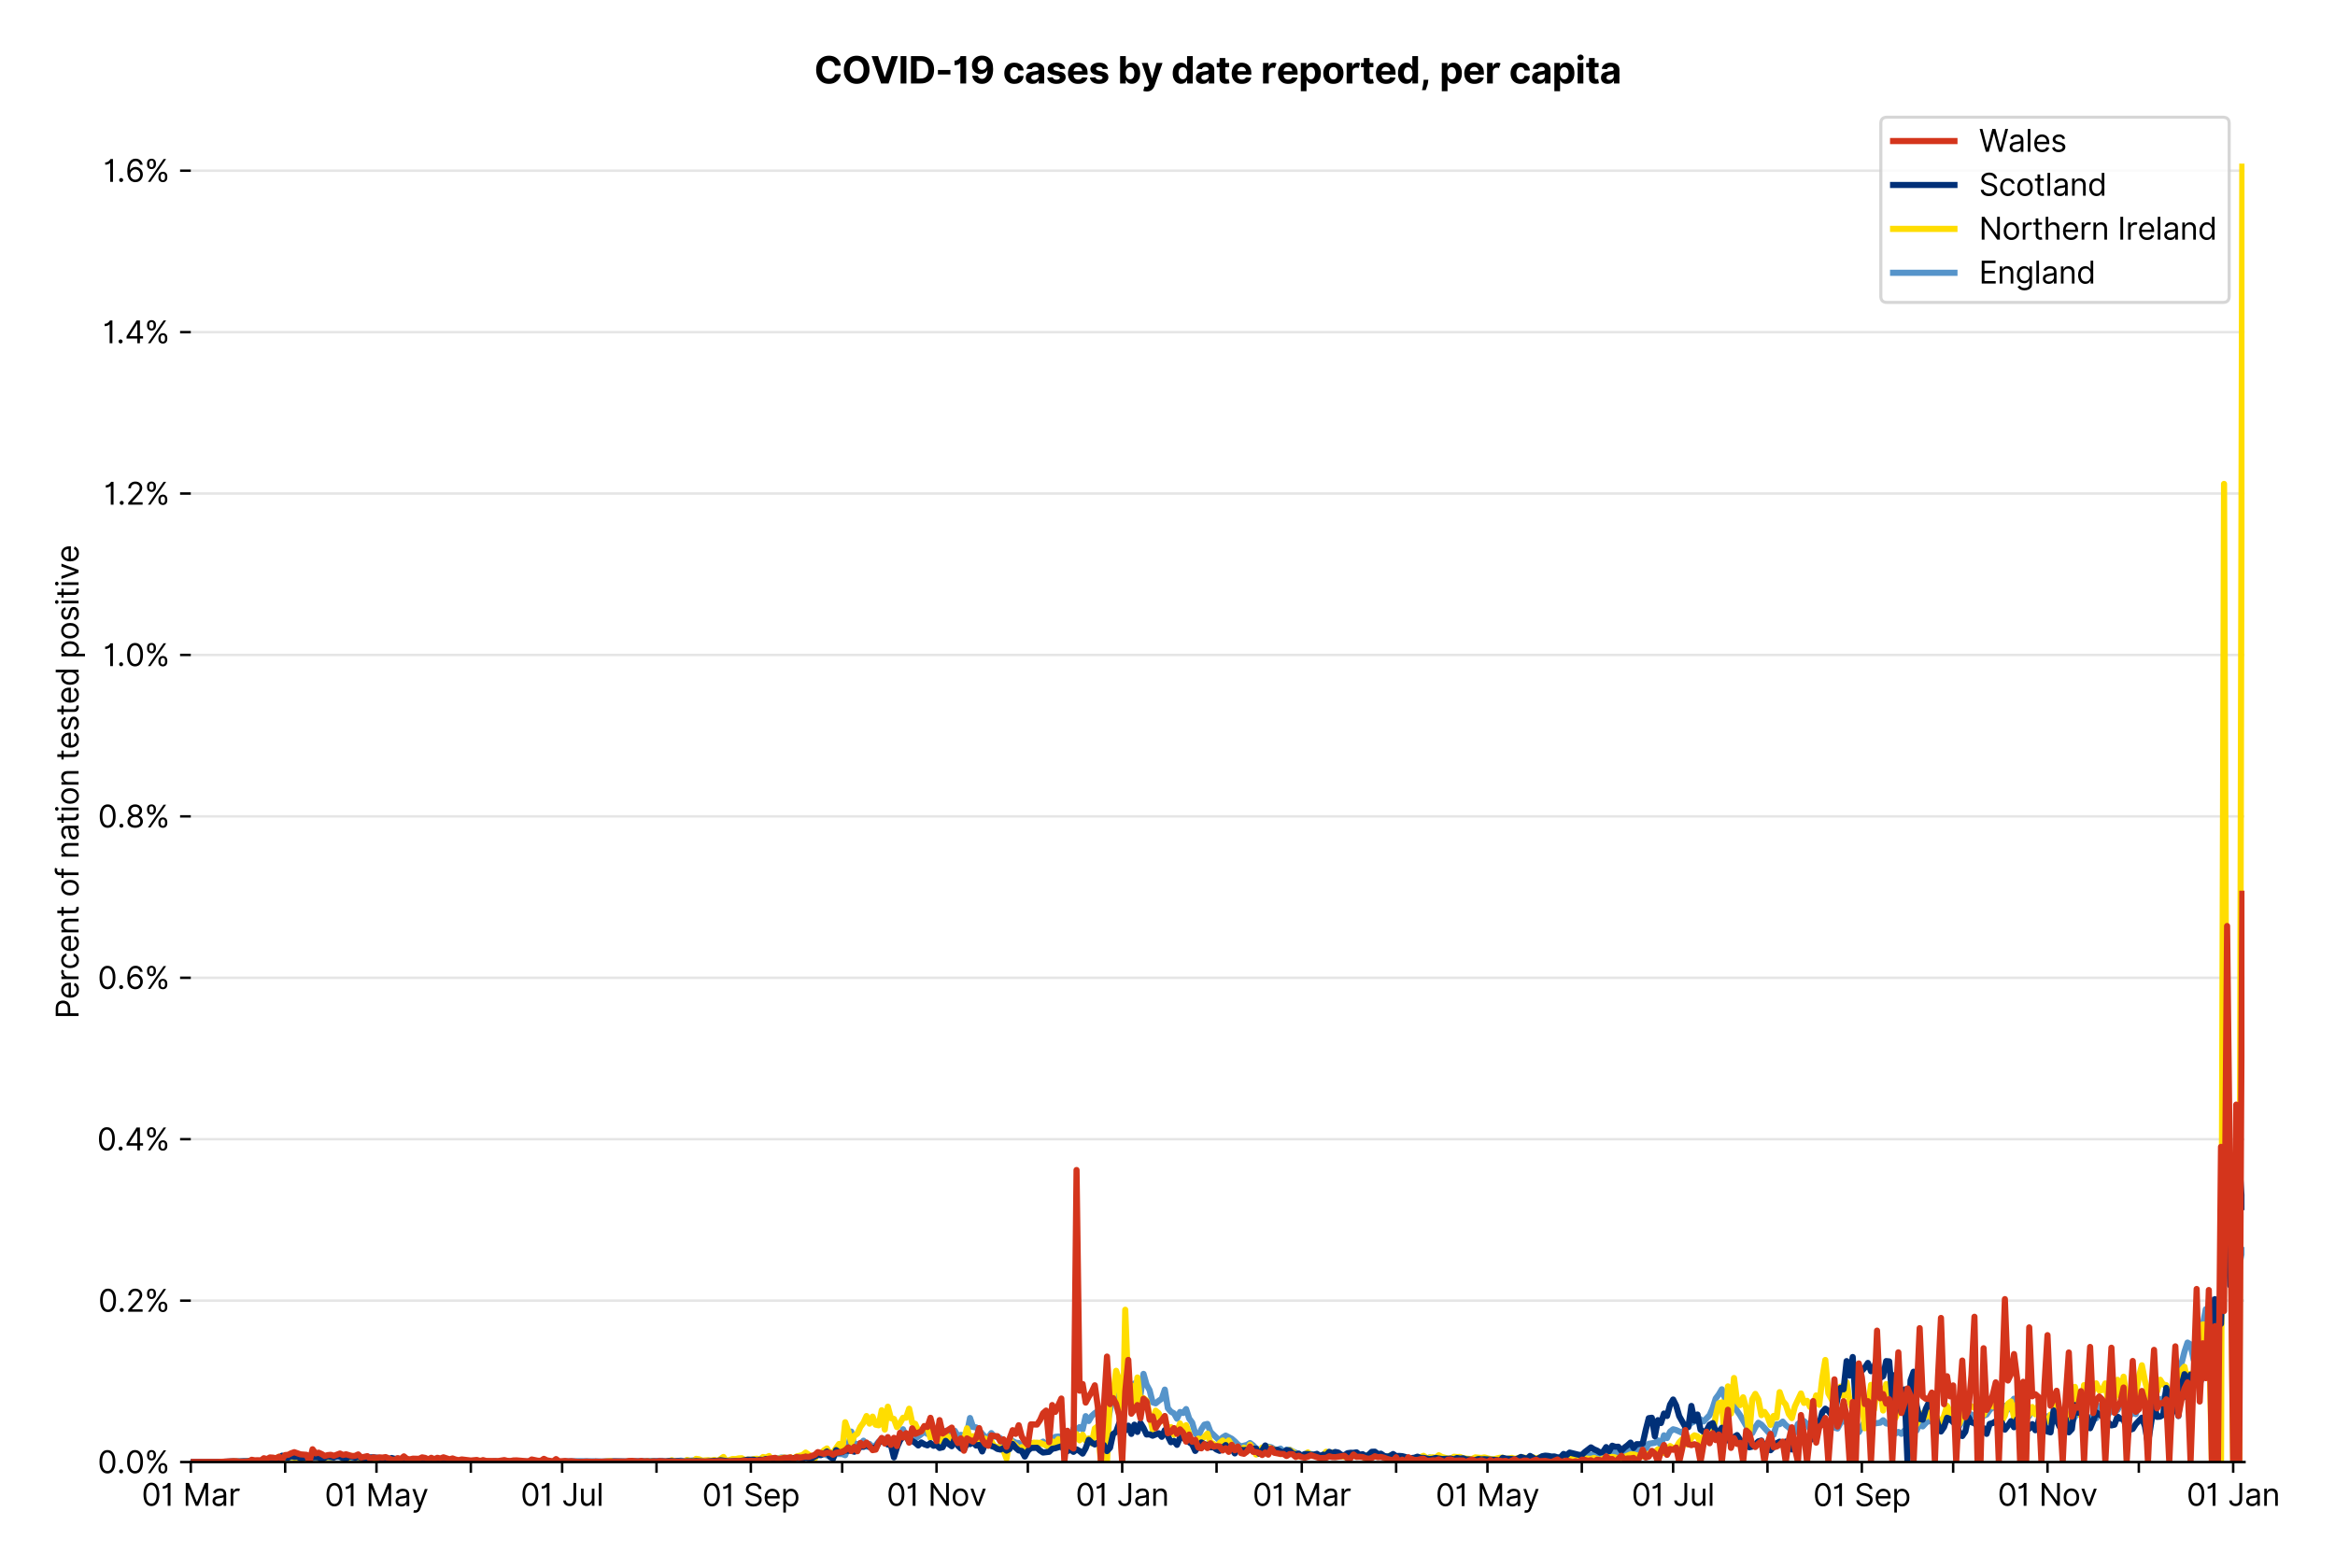 <?xml version="1.0" encoding="utf-8" standalone="no"?>
<!DOCTYPE svg PUBLIC "-//W3C//DTD SVG 1.1//EN"
  "http://www.w3.org/Graphics/SVG/1.1/DTD/svg11.dtd">
<svg xmlns:xlink="http://www.w3.org/1999/xlink" viewBox="0 0 761.317 511.234" xmlns="http://www.w3.org/2000/svg" version="1.1">
 <defs>
  <style type="text/css">*{stroke-linejoin: round; stroke-linecap: butt}</style>
 </defs>
 <g id="figure_1">
  <g id="patch_1">
   <path d="M 0 511.234 
L 761.317 511.234 
L 761.317 0 
L 0 0 
z
" style="fill: #ffffff"/>
  </g>
  <g id="axes_1">
   <g id="patch_2">
    <path d="M 62.211 476.745 
L 731.811 476.745 
L 731.811 33.225 
L 62.211 33.225 
z
" style="fill: #ffffff"/>
   </g>
   <g id="matplotlib.axis_1">
    <g id="xtick_1">
     <g id="line2d_1">
      <defs>
       <path id="m1eae59c106" d="M 0 0 
L 0 3.5 
" style="stroke: #000000; stroke-width: 0.8"/>
      </defs>
      <g>
       <use xlink:href="#m1eae59c106" x="62.211" y="476.745" style="stroke: #000000; stroke-width: 0.8"/>
      </g>
     </g>
     <g id="text_1">
      <!-- 01 Mar -->
      <g transform="translate(46.174 491.018)scale(0.1 -0.1)">
       <defs>
        <path id="Inter-Regular-30" d="M 2000 -64 
Q 1230 -64 806 561 
Q 382 1186 382 2327 
Q 382 3459 809 4088 
Q 1236 4718 2000 4718 
Q 2764 4718 3191 4088 
Q 3618 3459 3618 2327 
Q 3618 1186 3194 561 
Q 2771 -64 2000 -64 
z
M 2000 436 
Q 2509 436 2791 927 
Q 3073 1418 3073 2327 
Q 3073 3234 2789 3730 
Q 2505 4227 2000 4227 
Q 1496 4227 1211 3730 
Q 927 3234 927 2327 
Q 927 1418 1210 927 
Q 1493 436 2000 436 
z
" transform="scale(0.016)"/>
        <path id="Inter-Regular-31" d="M 1973 4655 
L 1973 0 
L 1409 0 
L 1409 3836 
L 1373 3836 
Q 1341 3773 1209 3692 
Q 1077 3611 868 3551 
Q 659 3491 391 3491 
L 391 3964 
Q 661 3964 859 4061 
Q 1057 4159 1190 4291 
Q 1323 4423 1392 4529 
Q 1461 4636 1473 4655 
L 1973 4655 
z
" transform="scale(0.016)"/>
        <path id="Inter-Regular-20" transform="scale(0.016)"/>
        <path id="Inter-Regular-4d" d="M 564 4655 
L 1236 4655 
L 2818 791 
L 2873 791 
L 4455 4655 
L 5127 4655 
L 5127 0 
L 4600 0 
L 4600 3536 
L 4555 3536 
L 3100 0 
L 2591 0 
L 1136 3536 
L 1091 3536 
L 1091 0 
L 564 0 
L 564 4655 
z
" transform="scale(0.016)"/>
        <path id="Inter-Regular-61" d="M 1518 -82 
Q 1186 -82 916 44 
Q 646 170 486 410 
Q 327 650 327 991 
Q 327 1291 445 1478 
Q 564 1666 761 1773 
Q 959 1880 1199 1933 
Q 1439 1986 1682 2018 
Q 2000 2059 2199 2080 
Q 2398 2102 2490 2154 
Q 2582 2207 2582 2336 
L 2582 2355 
Q 2582 2691 2399 2877 
Q 2216 3064 1846 3064 
Q 1461 3064 1243 2895 
Q 1025 2727 936 2536 
L 427 2718 
Q 564 3036 792 3214 
Q 1021 3393 1292 3464 
Q 1564 3536 1827 3536 
Q 1996 3536 2215 3496 
Q 2434 3457 2640 3334 
Q 2846 3211 2982 2963 
Q 3118 2716 3118 2300 
L 3118 0 
L 2582 0 
L 2582 473 
L 2555 473 
Q 2500 359 2373 229 
Q 2246 100 2034 9 
Q 1823 -82 1518 -82 
z
M 1600 400 
Q 1918 400 2137 525 
Q 2357 650 2469 847 
Q 2582 1045 2582 1264 
L 2582 1755 
Q 2548 1714 2433 1681 
Q 2318 1648 2169 1624 
Q 2021 1600 1881 1583 
Q 1741 1566 1655 1555 
Q 1446 1527 1265 1467 
Q 1084 1407 974 1287 
Q 864 1168 864 964 
Q 864 684 1072 542 
Q 1280 400 1600 400 
z
" transform="scale(0.016)"/>
        <path id="Inter-Regular-72" d="M 491 0 
L 491 3491 
L 1009 3491 
L 1009 2964 
L 1046 2964 
Q 1139 3223 1389 3384 
Q 1639 3545 1955 3545 
Q 2100 3545 2209 3511 
Q 2318 3477 2400 3418 
L 2218 2964 
Q 2161 2993 2085 3010 
Q 2009 3027 1909 3027 
Q 1527 3027 1277 2794 
Q 1027 2561 1027 2209 
L 1027 0 
L 491 0 
z
" transform="scale(0.016)"/>
       </defs>
       <use xlink:href="#Inter-Regular-30"/>
       <use xlink:href="#Inter-Regular-31" x="62.5"/>
       <use xlink:href="#Inter-Regular-20" x="106.676"/>
       <use xlink:href="#Inter-Regular-4d" x="134.801"/>
       <use xlink:href="#Inter-Regular-61" x="225.994"/>
       <use xlink:href="#Inter-Regular-72" x="282.386"/>
      </g>
     </g>
    </g>
    <g id="xtick_2">
     <g id="line2d_2">
      <g>
       <use xlink:href="#m1eae59c106" x="92.976" y="476.745" style="stroke: #000000; stroke-width: 0.8"/>
      </g>
     </g>
    </g>
    <g id="xtick_3">
     <g id="line2d_3">
      <g>
       <use xlink:href="#m1eae59c106" x="122.748" y="476.745" style="stroke: #000000; stroke-width: 0.8"/>
      </g>
     </g>
     <g id="text_2">
      <!-- 01 May -->
      <g transform="translate(105.845 491.117)scale(0.1 -0.1)">
       <defs>
        <path id="Inter-Regular-79" d="M 818 -1355 
Q 682 -1355 575 -1333 
Q 468 -1311 427 -1291 
L 564 -818 
Q 857 -893 1053 -814 
Q 1250 -736 1391 -345 
L 1509 -18 
L 218 3491 
L 800 3491 
L 1764 709 
L 1800 709 
L 2764 3491 
L 3346 3491 
L 1846 -564 
Q 1550 -1355 818 -1355 
z
" transform="scale(0.016)"/>
       </defs>
       <use xlink:href="#Inter-Regular-30"/>
       <use xlink:href="#Inter-Regular-31" x="62.5"/>
       <use xlink:href="#Inter-Regular-20" x="106.676"/>
       <use xlink:href="#Inter-Regular-4d" x="134.801"/>
       <use xlink:href="#Inter-Regular-61" x="225.994"/>
       <use xlink:href="#Inter-Regular-79" x="282.386"/>
      </g>
     </g>
    </g>
    <g id="xtick_4">
     <g id="line2d_4">
      <g>
       <use xlink:href="#m1eae59c106" x="153.513" y="476.745" style="stroke: #000000; stroke-width: 0.8"/>
      </g>
     </g>
    </g>
    <g id="xtick_5">
     <g id="line2d_5">
      <g>
       <use xlink:href="#m1eae59c106" x="183.285" y="476.745" style="stroke: #000000; stroke-width: 0.8"/>
      </g>
     </g>
     <g id="text_3">
      <!-- 01 Jul -->
      <g transform="translate(169.741 491.018)scale(0.1 -0.1)">
       <defs>
        <path id="Inter-Regular-4a" d="M 2346 4655 
L 2909 4655 
L 2909 1327 
Q 2909 657 2549 296 
Q 2189 -64 1582 -64 
Q 1200 -64 902 76 
Q 605 216 434 475 
Q 264 734 264 1091 
L 818 1091 
Q 818 795 1034 615 
Q 1250 436 1582 436 
Q 1948 436 2147 664 
Q 2346 893 2346 1327 
L 2346 4655 
z
" transform="scale(0.016)"/>
        <path id="Inter-Regular-75" d="M 2691 1427 
L 2691 3491 
L 3227 3491 
L 3227 0 
L 2691 0 
L 2691 591 
L 2655 591 
Q 2532 325 2273 140 
Q 2014 -45 1618 -45 
Q 1127 -45 809 280 
Q 491 605 491 1273 
L 491 3491 
L 1027 3491 
L 1027 1309 
Q 1027 927 1242 700 
Q 1457 473 1791 473 
Q 1991 473 2199 575 
Q 2407 677 2549 888 
Q 2691 1100 2691 1427 
z
" transform="scale(0.016)"/>
        <path id="Inter-Regular-6c" d="M 1027 4655 
L 1027 0 
L 491 0 
L 491 4655 
L 1027 4655 
z
" transform="scale(0.016)"/>
       </defs>
       <use xlink:href="#Inter-Regular-30"/>
       <use xlink:href="#Inter-Regular-31" x="62.5"/>
       <use xlink:href="#Inter-Regular-20" x="106.676"/>
       <use xlink:href="#Inter-Regular-4a" x="134.801"/>
       <use xlink:href="#Inter-Regular-75" x="189.063"/>
       <use xlink:href="#Inter-Regular-6c" x="247.159"/>
      </g>
     </g>
    </g>
    <g id="xtick_6">
     <g id="line2d_6">
      <g>
       <use xlink:href="#m1eae59c106" x="214.05" y="476.745" style="stroke: #000000; stroke-width: 0.8"/>
      </g>
     </g>
    </g>
    <g id="xtick_7">
     <g id="line2d_7">
      <g>
       <use xlink:href="#m1eae59c106" x="244.814" y="476.745" style="stroke: #000000; stroke-width: 0.8"/>
      </g>
     </g>
     <g id="text_4">
      <!-- 01 Sep -->
      <g transform="translate(228.927 491.117)scale(0.1 -0.1)">
       <defs>
        <path id="Inter-Regular-53" d="M 3109 3491 
Q 3068 3836 2777 4027 
Q 2486 4218 2064 4218 
Q 1600 4218 1318 3999 
Q 1036 3780 1036 3445 
Q 1036 3195 1189 3042 
Q 1343 2889 1553 2803 
Q 1764 2718 1936 2673 
L 2409 2545 
Q 2591 2498 2815 2414 
Q 3039 2330 3244 2185 
Q 3450 2041 3584 1816 
Q 3718 1591 3718 1264 
Q 3718 886 3521 581 
Q 3325 277 2949 97 
Q 2573 -82 2036 -82 
Q 1286 -82 845 272 
Q 405 627 364 1200 
L 946 1200 
Q 968 936 1124 764 
Q 1280 593 1519 510 
Q 1759 427 2036 427 
Q 2359 427 2616 533 
Q 2873 639 3023 828 
Q 3173 1018 3173 1273 
Q 3173 1505 3043 1650 
Q 2914 1795 2702 1886 
Q 2491 1977 2246 2045 
L 1673 2209 
Q 1127 2366 809 2657 
Q 491 2948 491 3418 
Q 491 3809 703 4101 
Q 916 4393 1276 4555 
Q 1636 4718 2082 4718 
Q 2532 4718 2882 4558 
Q 3232 4398 3437 4120 
Q 3643 3843 3655 3491 
L 3109 3491 
z
" transform="scale(0.016)"/>
        <path id="Inter-Regular-65" d="M 1955 -73 
Q 1450 -73 1085 151 
Q 721 375 524 778 
Q 327 1182 327 1718 
Q 327 2255 524 2665 
Q 721 3075 1074 3305 
Q 1427 3536 1900 3536 
Q 2173 3536 2439 3445 
Q 2705 3355 2923 3151 
Q 3141 2948 3270 2614 
Q 3400 2280 3400 1791 
L 3400 1564 
L 866 1564 
Q 884 1005 1183 707 
Q 1482 409 1955 409 
Q 2271 409 2498 545 
Q 2725 682 2827 955 
L 3346 809 
Q 3223 414 2854 170 
Q 2486 -73 1955 -73 
z
M 866 2027 
L 2855 2027 
Q 2855 2470 2595 2762 
Q 2336 3055 1900 3055 
Q 1593 3055 1368 2911 
Q 1143 2768 1013 2533 
Q 884 2298 866 2027 
z
" transform="scale(0.016)"/>
        <path id="Inter-Regular-70" d="M 491 -1309 
L 491 3491 
L 1009 3491 
L 1009 2936 
L 1073 2936 
Q 1132 3027 1237 3169 
Q 1343 3311 1542 3423 
Q 1741 3536 2082 3536 
Q 2523 3536 2859 3315 
Q 3196 3095 3384 2690 
Q 3573 2286 3573 1736 
Q 3573 1182 3384 776 
Q 3196 370 2861 148 
Q 2527 -73 2091 -73 
Q 1755 -73 1552 39 
Q 1350 152 1241 296 
Q 1132 441 1073 536 
L 1027 536 
L 1027 -1309 
L 491 -1309 
z
M 1018 1745 
Q 1018 1152 1276 780 
Q 1534 409 2018 409 
Q 2355 409 2581 587 
Q 2807 766 2921 1069 
Q 3036 1373 3036 1745 
Q 3036 2114 2923 2410 
Q 2811 2707 2585 2881 
Q 2359 3055 2018 3055 
Q 1527 3055 1272 2693 
Q 1018 2332 1018 1745 
z
" transform="scale(0.016)"/>
       </defs>
       <use xlink:href="#Inter-Regular-30"/>
       <use xlink:href="#Inter-Regular-31" x="62.5"/>
       <use xlink:href="#Inter-Regular-20" x="106.676"/>
       <use xlink:href="#Inter-Regular-53" x="134.801"/>
       <use xlink:href="#Inter-Regular-65" x="198.58"/>
       <use xlink:href="#Inter-Regular-70" x="256.818"/>
      </g>
     </g>
    </g>
    <g id="xtick_8">
     <g id="line2d_8">
      <g>
       <use xlink:href="#m1eae59c106" x="274.587" y="476.745" style="stroke: #000000; stroke-width: 0.8"/>
      </g>
     </g>
    </g>
    <g id="xtick_9">
     <g id="line2d_9">
      <g>
       <use xlink:href="#m1eae59c106" x="305.351" y="476.745" style="stroke: #000000; stroke-width: 0.8"/>
      </g>
     </g>
     <g id="text_5">
      <!-- 01 Nov -->
      <g transform="translate(289.08 491.018)scale(0.1 -0.1)">
       <defs>
        <path id="Inter-Regular-4e" d="M 4255 4655 
L 4255 0 
L 3709 0 
L 1173 3655 
L 1127 3655 
L 1127 0 
L 564 0 
L 564 4655 
L 1109 4655 
L 3655 991 
L 3700 991 
L 3700 4655 
L 4255 4655 
z
" transform="scale(0.016)"/>
        <path id="Inter-Regular-6f" d="M 1909 -73 
Q 1436 -73 1080 152 
Q 725 377 526 781 
Q 327 1186 327 1727 
Q 327 2273 526 2679 
Q 725 3086 1080 3311 
Q 1436 3536 1909 3536 
Q 2382 3536 2737 3311 
Q 3093 3086 3292 2679 
Q 3491 2273 3491 1727 
Q 3491 1186 3292 781 
Q 3093 377 2737 152 
Q 2382 -73 1909 -73 
z
M 1909 409 
Q 2268 409 2500 593 
Q 2732 777 2843 1077 
Q 2955 1377 2955 1727 
Q 2955 2077 2843 2379 
Q 2732 2682 2500 2868 
Q 2268 3055 1909 3055 
Q 1550 3055 1318 2868 
Q 1086 2682 975 2379 
Q 864 2077 864 1727 
Q 864 1377 975 1077 
Q 1086 777 1318 593 
Q 1550 409 1909 409 
z
" transform="scale(0.016)"/>
        <path id="Inter-Regular-76" d="M 3346 3491 
L 2055 0 
L 1509 0 
L 218 3491 
L 800 3491 
L 1764 709 
L 1800 709 
L 2764 3491 
L 3346 3491 
z
" transform="scale(0.016)"/>
       </defs>
       <use xlink:href="#Inter-Regular-30"/>
       <use xlink:href="#Inter-Regular-31" x="62.5"/>
       <use xlink:href="#Inter-Regular-20" x="106.676"/>
       <use xlink:href="#Inter-Regular-4e" x="134.801"/>
       <use xlink:href="#Inter-Regular-6f" x="210.085"/>
       <use xlink:href="#Inter-Regular-76" x="269.744"/>
      </g>
     </g>
    </g>
    <g id="xtick_10">
     <g id="line2d_10">
      <g>
       <use xlink:href="#m1eae59c106" x="335.124" y="476.745" style="stroke: #000000; stroke-width: 0.8"/>
      </g>
     </g>
    </g>
    <g id="xtick_11">
     <g id="line2d_11">
      <g>
       <use xlink:href="#m1eae59c106" x="365.888" y="476.745" style="stroke: #000000; stroke-width: 0.8"/>
      </g>
     </g>
     <g id="text_6">
      <!-- 01 Jan -->
      <g transform="translate(350.689 491.018)scale(0.1 -0.1)">
       <defs>
        <path id="Inter-Regular-6e" d="M 1027 2100 
L 1027 0 
L 491 0 
L 491 3491 
L 1009 3491 
L 1009 2945 
L 1055 2945 
Q 1177 3211 1427 3373 
Q 1677 3536 2073 3536 
Q 2602 3536 2928 3211 
Q 3255 2886 3255 2218 
L 3255 0 
L 2718 0 
L 2718 2182 
Q 2718 2593 2504 2824 
Q 2291 3055 1918 3055 
Q 1534 3055 1280 2806 
Q 1027 2557 1027 2100 
z
" transform="scale(0.016)"/>
       </defs>
       <use xlink:href="#Inter-Regular-30"/>
       <use xlink:href="#Inter-Regular-31" x="62.5"/>
       <use xlink:href="#Inter-Regular-20" x="106.676"/>
       <use xlink:href="#Inter-Regular-4a" x="134.801"/>
       <use xlink:href="#Inter-Regular-61" x="189.063"/>
       <use xlink:href="#Inter-Regular-6e" x="245.455"/>
      </g>
     </g>
    </g>
    <g id="xtick_12">
     <g id="line2d_12">
      <g>
       <use xlink:href="#m1eae59c106" x="396.653" y="476.745" style="stroke: #000000; stroke-width: 0.8"/>
      </g>
     </g>
    </g>
    <g id="xtick_13">
     <g id="line2d_13">
      <g>
       <use xlink:href="#m1eae59c106" x="424.44" y="476.745" style="stroke: #000000; stroke-width: 0.8"/>
      </g>
     </g>
     <g id="text_7">
      <!-- 01 Mar -->
      <g transform="translate(408.404 491.018)scale(0.1 -0.1)">
       <use xlink:href="#Inter-Regular-30"/>
       <use xlink:href="#Inter-Regular-31" x="62.5"/>
       <use xlink:href="#Inter-Regular-20" x="106.676"/>
       <use xlink:href="#Inter-Regular-4d" x="134.801"/>
       <use xlink:href="#Inter-Regular-61" x="225.994"/>
       <use xlink:href="#Inter-Regular-72" x="282.386"/>
      </g>
     </g>
    </g>
    <g id="xtick_14">
     <g id="line2d_14">
      <g>
       <use xlink:href="#m1eae59c106" x="455.205" y="476.745" style="stroke: #000000; stroke-width: 0.8"/>
      </g>
     </g>
    </g>
    <g id="xtick_15">
     <g id="line2d_15">
      <g>
       <use xlink:href="#m1eae59c106" x="484.977" y="476.745" style="stroke: #000000; stroke-width: 0.8"/>
      </g>
     </g>
     <g id="text_8">
      <!-- 01 May -->
      <g transform="translate(468.074 491.117)scale(0.1 -0.1)">
       <use xlink:href="#Inter-Regular-30"/>
       <use xlink:href="#Inter-Regular-31" x="62.5"/>
       <use xlink:href="#Inter-Regular-20" x="106.676"/>
       <use xlink:href="#Inter-Regular-4d" x="134.801"/>
       <use xlink:href="#Inter-Regular-61" x="225.994"/>
       <use xlink:href="#Inter-Regular-79" x="282.386"/>
      </g>
     </g>
    </g>
    <g id="xtick_16">
     <g id="line2d_16">
      <g>
       <use xlink:href="#m1eae59c106" x="515.742" y="476.745" style="stroke: #000000; stroke-width: 0.8"/>
      </g>
     </g>
    </g>
    <g id="xtick_17">
     <g id="line2d_17">
      <g>
       <use xlink:href="#m1eae59c106" x="545.514" y="476.745" style="stroke: #000000; stroke-width: 0.8"/>
      </g>
     </g>
     <g id="text_9">
      <!-- 01 Jul -->
      <g transform="translate(531.971 491.018)scale(0.1 -0.1)">
       <use xlink:href="#Inter-Regular-30"/>
       <use xlink:href="#Inter-Regular-31" x="62.5"/>
       <use xlink:href="#Inter-Regular-20" x="106.676"/>
       <use xlink:href="#Inter-Regular-4a" x="134.801"/>
       <use xlink:href="#Inter-Regular-75" x="189.063"/>
       <use xlink:href="#Inter-Regular-6c" x="247.159"/>
      </g>
     </g>
    </g>
    <g id="xtick_18">
     <g id="line2d_18">
      <g>
       <use xlink:href="#m1eae59c106" x="576.279" y="476.745" style="stroke: #000000; stroke-width: 0.8"/>
      </g>
     </g>
    </g>
    <g id="xtick_19">
     <g id="line2d_19">
      <g>
       <use xlink:href="#m1eae59c106" x="607.044" y="476.745" style="stroke: #000000; stroke-width: 0.8"/>
      </g>
     </g>
     <g id="text_10">
      <!-- 01 Sep -->
      <g transform="translate(591.156 491.117)scale(0.1 -0.1)">
       <use xlink:href="#Inter-Regular-30"/>
       <use xlink:href="#Inter-Regular-31" x="62.5"/>
       <use xlink:href="#Inter-Regular-20" x="106.676"/>
       <use xlink:href="#Inter-Regular-53" x="134.801"/>
       <use xlink:href="#Inter-Regular-65" x="198.58"/>
       <use xlink:href="#Inter-Regular-70" x="256.818"/>
      </g>
     </g>
    </g>
    <g id="xtick_20">
     <g id="line2d_20">
      <g>
       <use xlink:href="#m1eae59c106" x="636.816" y="476.745" style="stroke: #000000; stroke-width: 0.8"/>
      </g>
     </g>
    </g>
    <g id="xtick_21">
     <g id="line2d_21">
      <g>
       <use xlink:href="#m1eae59c106" x="667.581" y="476.745" style="stroke: #000000; stroke-width: 0.8"/>
      </g>
     </g>
     <g id="text_11">
      <!-- 01 Nov -->
      <g transform="translate(651.31 491.018)scale(0.1 -0.1)">
       <use xlink:href="#Inter-Regular-30"/>
       <use xlink:href="#Inter-Regular-31" x="62.5"/>
       <use xlink:href="#Inter-Regular-20" x="106.676"/>
       <use xlink:href="#Inter-Regular-4e" x="134.801"/>
       <use xlink:href="#Inter-Regular-6f" x="210.085"/>
       <use xlink:href="#Inter-Regular-76" x="269.744"/>
      </g>
     </g>
    </g>
    <g id="xtick_22">
     <g id="line2d_22">
      <g>
       <use xlink:href="#m1eae59c106" x="697.353" y="476.745" style="stroke: #000000; stroke-width: 0.8"/>
      </g>
     </g>
    </g>
    <g id="xtick_23">
     <g id="line2d_23">
      <g>
       <use xlink:href="#m1eae59c106" x="728.118" y="476.745" style="stroke: #000000; stroke-width: 0.8"/>
      </g>
     </g>
     <g id="text_12">
      <!-- 01 Jan -->
      <g transform="translate(712.919 491.018)scale(0.1 -0.1)">
       <use xlink:href="#Inter-Regular-30"/>
       <use xlink:href="#Inter-Regular-31" x="62.5"/>
       <use xlink:href="#Inter-Regular-20" x="106.676"/>
       <use xlink:href="#Inter-Regular-4a" x="134.801"/>
       <use xlink:href="#Inter-Regular-61" x="189.063"/>
       <use xlink:href="#Inter-Regular-6e" x="245.455"/>
      </g>
     </g>
    </g>
   </g>
   <g id="matplotlib.axis_2">
    <g id="ytick_1">
     <g id="line2d_24">
      <path d="M 62.211 476.745 
L 731.811 476.745 
" clip-path="url(#pfd1666c981)" style="fill: none; stroke: #e5e5e5; stroke-width: 0.8; stroke-linecap: square"/>
     </g>
     <g id="line2d_25">
      <defs>
       <path id="md547f83c8f" d="M 0 0 
L -3.5 0 
" style="stroke: #000000; stroke-width: 0.8"/>
      </defs>
      <g>
       <use xlink:href="#md547f83c8f" x="62.211" y="476.745" style="stroke: #000000; stroke-width: 0.8"/>
      </g>
     </g>
     <g id="text_13">
      <!-- 0.0% -->
      <g transform="translate(31.83 480.382)scale(0.1 -0.1)">
       <defs>
        <path id="Inter-Regular-2e" d="M 882 -36 
Q 714 -36 593 84 
Q 473 205 473 373 
Q 473 541 593 661 
Q 714 782 882 782 
Q 1050 782 1170 661 
Q 1291 541 1291 373 
Q 1291 205 1170 84 
Q 1050 -36 882 -36 
z
" transform="scale(0.016)"/>
        <path id="Inter-Regular-25" d="M 2855 873 
L 2855 1118 
Q 2855 1373 2960 1585 
Q 3066 1798 3269 1926 
Q 3473 2055 3764 2055 
Q 4059 2055 4259 1926 
Q 4459 1798 4561 1585 
Q 4664 1373 4664 1118 
L 4664 873 
Q 4664 618 4560 405 
Q 4457 193 4256 64 
Q 4055 -64 3764 -64 
Q 3468 -64 3266 64 
Q 3064 193 2959 405 
Q 2855 618 2855 873 
z
M 536 3536 
L 536 3782 
Q 536 4036 642 4248 
Q 748 4461 951 4589 
Q 1155 4718 1446 4718 
Q 1741 4718 1941 4589 
Q 2141 4461 2243 4248 
Q 2346 4036 2346 3782 
L 2346 3536 
Q 2346 3282 2242 3069 
Q 2139 2857 1937 2728 
Q 1736 2600 1446 2600 
Q 1150 2600 948 2728 
Q 746 2857 641 3069 
Q 536 3282 536 3536 
z
M 709 0 
L 3909 4655 
L 4427 4655 
L 1227 0 
L 709 0 
z
M 3318 1118 
L 3318 873 
Q 3318 661 3418 494 
Q 3518 327 3764 327 
Q 4002 327 4101 494 
Q 4200 661 4200 873 
L 4200 1118 
Q 4200 1330 4104 1497 
Q 4009 1664 3764 1664 
Q 3525 1664 3421 1497 
Q 3318 1330 3318 1118 
z
M 1000 3782 
L 1000 3536 
Q 1000 3325 1100 3158 
Q 1200 2991 1446 2991 
Q 1684 2991 1783 3158 
Q 1882 3325 1882 3536 
L 1882 3782 
Q 1882 3993 1786 4160 
Q 1691 4327 1446 4327 
Q 1207 4327 1103 4160 
Q 1000 3993 1000 3782 
z
" transform="scale(0.016)"/>
       </defs>
       <use xlink:href="#Inter-Regular-30"/>
       <use xlink:href="#Inter-Regular-2e" x="62.5"/>
       <use xlink:href="#Inter-Regular-30" x="90.057"/>
       <use xlink:href="#Inter-Regular-25" x="152.557"/>
      </g>
     </g>
    </g>
    <g id="ytick_2">
     <g id="line2d_26">
      <path d="M 62.211 424.11 
L 731.811 424.11 
" clip-path="url(#pfd1666c981)" style="fill: none; stroke: #e5e5e5; stroke-width: 0.8; stroke-linecap: square"/>
     </g>
     <g id="line2d_27">
      <g>
       <use xlink:href="#md547f83c8f" x="62.211" y="424.11" style="stroke: #000000; stroke-width: 0.8"/>
      </g>
     </g>
     <g id="text_14">
      <!-- 0.2% -->
      <g transform="translate(32.028 427.746)scale(0.1 -0.1)">
       <defs>
        <path id="Inter-Regular-32" d="M 482 0 
L 482 409 
L 2018 2091 
Q 2289 2386 2464 2605 
Q 2639 2825 2724 3019 
Q 2809 3214 2809 3427 
Q 2809 3795 2553 4011 
Q 2298 4227 1918 4227 
Q 1514 4227 1275 3985 
Q 1036 3743 1036 3345 
L 500 3345 
Q 500 3755 688 4064 
Q 877 4373 1203 4545 
Q 1530 4718 1936 4718 
Q 2346 4718 2661 4545 
Q 2977 4373 3156 4079 
Q 3336 3786 3336 3427 
Q 3336 3170 3244 2926 
Q 3152 2682 2926 2383 
Q 2700 2084 2300 1655 
L 1255 536 
L 1255 500 
L 3418 500 
L 3418 0 
L 482 0 
z
" transform="scale(0.016)"/>
       </defs>
       <use xlink:href="#Inter-Regular-30"/>
       <use xlink:href="#Inter-Regular-2e" x="62.5"/>
       <use xlink:href="#Inter-Regular-32" x="90.057"/>
       <use xlink:href="#Inter-Regular-25" x="150.568"/>
      </g>
     </g>
    </g>
    <g id="ytick_3">
     <g id="line2d_28">
      <path d="M 62.211 371.474 
L 731.811 371.474 
" clip-path="url(#pfd1666c981)" style="fill: none; stroke: #e5e5e5; stroke-width: 0.8; stroke-linecap: square"/>
     </g>
     <g id="line2d_29">
      <g>
       <use xlink:href="#md547f83c8f" x="62.211" y="371.474" style="stroke: #000000; stroke-width: 0.8"/>
      </g>
     </g>
     <g id="text_15">
      <!-- 0.4% -->
      <g transform="translate(31.659 375.111)scale(0.1 -0.1)">
       <defs>
        <path id="Inter-Regular-34" d="M 373 955 
L 373 1418 
L 2418 4655 
L 3100 4655 
L 3100 1455 
L 3736 1455 
L 3736 955 
L 3100 955 
L 3100 0 
L 2564 0 
L 2564 955 
L 373 955 
z
M 2564 1455 
L 2564 3936 
L 2527 3936 
L 982 1491 
L 982 1455 
L 2564 1455 
z
" transform="scale(0.016)"/>
       </defs>
       <use xlink:href="#Inter-Regular-30"/>
       <use xlink:href="#Inter-Regular-2e" x="62.5"/>
       <use xlink:href="#Inter-Regular-34" x="90.057"/>
       <use xlink:href="#Inter-Regular-25" x="154.261"/>
      </g>
     </g>
    </g>
    <g id="ytick_4">
     <g id="line2d_30">
      <path d="M 62.211 318.839 
L 731.811 318.839 
" clip-path="url(#pfd1666c981)" style="fill: none; stroke: #e5e5e5; stroke-width: 0.8; stroke-linecap: square"/>
     </g>
     <g id="line2d_31">
      <g>
       <use xlink:href="#md547f83c8f" x="62.211" y="318.839" style="stroke: #000000; stroke-width: 0.8"/>
      </g>
     </g>
     <g id="text_16">
      <!-- 0.6% -->
      <g transform="translate(31.844 322.476)scale(0.1 -0.1)">
       <defs>
        <path id="Inter-Regular-36" d="M 2027 -64 
Q 1741 -59 1454 45 
Q 1168 150 932 399 
Q 696 648 552 1074 
Q 409 1500 409 2145 
Q 409 3386 861 4056 
Q 1314 4727 2100 4727 
Q 2686 4727 3073 4384 
Q 3461 4041 3546 3491 
L 2991 3491 
Q 2914 3811 2691 4019 
Q 2468 4227 2100 4227 
Q 1559 4227 1249 3755 
Q 939 3284 936 2427 
L 973 2427 
Q 1164 2716 1461 2880 
Q 1759 3045 2118 3045 
Q 2518 3045 2850 2846 
Q 3182 2648 3382 2299 
Q 3582 1950 3582 1500 
Q 3582 1068 3389 710 
Q 3196 352 2847 142 
Q 2498 -68 2027 -64 
z
M 2027 436 
Q 2314 436 2542 579 
Q 2771 723 2903 964 
Q 3036 1205 3036 1500 
Q 3036 1789 2908 2026 
Q 2780 2264 2556 2404 
Q 2332 2545 2046 2545 
Q 1757 2545 1525 2397 
Q 1293 2250 1157 2010 
Q 1021 1770 1018 1491 
Q 1018 1214 1149 973 
Q 1280 732 1508 584 
Q 1736 436 2027 436 
z
" transform="scale(0.016)"/>
       </defs>
       <use xlink:href="#Inter-Regular-30"/>
       <use xlink:href="#Inter-Regular-2e" x="62.5"/>
       <use xlink:href="#Inter-Regular-36" x="90.057"/>
       <use xlink:href="#Inter-Regular-25" x="152.415"/>
      </g>
     </g>
    </g>
    <g id="ytick_5">
     <g id="line2d_32">
      <path d="M 62.211 266.203 
L 731.811 266.203 
" clip-path="url(#pfd1666c981)" style="fill: none; stroke: #e5e5e5; stroke-width: 0.8; stroke-linecap: square"/>
     </g>
     <g id="line2d_33">
      <g>
       <use xlink:href="#md547f83c8f" x="62.211" y="266.203" style="stroke: #000000; stroke-width: 0.8"/>
      </g>
     </g>
     <g id="text_17">
      <!-- 0.8% -->
      <g transform="translate(31.914 269.84)scale(0.1 -0.1)">
       <defs>
        <path id="Inter-Regular-38" d="M 1973 -64 
Q 1505 -64 1147 103 
Q 789 270 589 564 
Q 389 859 391 1236 
Q 389 1532 507 1783 
Q 625 2034 830 2203 
Q 1036 2373 1291 2418 
L 1291 2445 
Q 957 2532 759 2821 
Q 561 3111 564 3482 
Q 561 3836 743 4115 
Q 925 4395 1244 4556 
Q 1564 4718 1973 4718 
Q 2377 4718 2695 4556 
Q 3014 4395 3197 4115 
Q 3380 3836 3382 3482 
Q 3380 3111 3181 2821 
Q 2982 2532 2655 2445 
L 2655 2418 
Q 2907 2373 3109 2203 
Q 3311 2034 3431 1783 
Q 3552 1532 3555 1236 
Q 3552 859 3351 564 
Q 3150 270 2794 103 
Q 2439 -64 1973 -64 
z
M 1973 436 
Q 2446 436 2722 662 
Q 2998 889 3000 1264 
Q 2998 1527 2864 1729 
Q 2730 1932 2499 2048 
Q 2268 2164 1973 2164 
Q 1675 2164 1442 2048 
Q 1209 1932 1076 1729 
Q 943 1527 946 1264 
Q 943 889 1218 662 
Q 1493 436 1973 436 
z
M 1973 2645 
Q 2348 2645 2591 2864 
Q 2834 3084 2836 3445 
Q 2834 3800 2596 4013 
Q 2359 4227 1973 4227 
Q 1582 4227 1344 4013 
Q 1107 3800 1109 3445 
Q 1107 3084 1349 2864 
Q 1591 2645 1973 2645 
z
" transform="scale(0.016)"/>
       </defs>
       <use xlink:href="#Inter-Regular-30"/>
       <use xlink:href="#Inter-Regular-2e" x="62.5"/>
       <use xlink:href="#Inter-Regular-38" x="90.057"/>
       <use xlink:href="#Inter-Regular-25" x="151.705"/>
      </g>
     </g>
    </g>
    <g id="ytick_6">
     <g id="line2d_34">
      <path d="M 62.211 213.568 
L 731.811 213.568 
" clip-path="url(#pfd1666c981)" style="fill: none; stroke: #e5e5e5; stroke-width: 0.8; stroke-linecap: square"/>
     </g>
     <g id="line2d_35">
      <g>
       <use xlink:href="#md547f83c8f" x="62.211" y="213.568" style="stroke: #000000; stroke-width: 0.8"/>
      </g>
     </g>
     <g id="text_18">
      <!-- 1.0% -->
      <g transform="translate(33.663 217.205)scale(0.1 -0.1)">
       <use xlink:href="#Inter-Regular-31"/>
       <use xlink:href="#Inter-Regular-2e" x="44.176"/>
       <use xlink:href="#Inter-Regular-30" x="71.733"/>
       <use xlink:href="#Inter-Regular-25" x="134.233"/>
      </g>
     </g>
    </g>
    <g id="ytick_7">
     <g id="line2d_36">
      <path d="M 62.211 160.933 
L 731.811 160.933 
" clip-path="url(#pfd1666c981)" style="fill: none; stroke: #e5e5e5; stroke-width: 0.8; stroke-linecap: square"/>
     </g>
     <g id="line2d_37">
      <g>
       <use xlink:href="#md547f83c8f" x="62.211" y="160.933" style="stroke: #000000; stroke-width: 0.8"/>
      </g>
     </g>
     <g id="text_19">
      <!-- 1.2% -->
      <g transform="translate(33.861 164.569)scale(0.1 -0.1)">
       <use xlink:href="#Inter-Regular-31"/>
       <use xlink:href="#Inter-Regular-2e" x="44.176"/>
       <use xlink:href="#Inter-Regular-32" x="71.733"/>
       <use xlink:href="#Inter-Regular-25" x="132.244"/>
      </g>
     </g>
    </g>
    <g id="ytick_8">
     <g id="line2d_38">
      <path d="M 62.211 108.297 
L 731.811 108.297 
" clip-path="url(#pfd1666c981)" style="fill: none; stroke: #e5e5e5; stroke-width: 0.8; stroke-linecap: square"/>
     </g>
     <g id="line2d_39">
      <g>
       <use xlink:href="#md547f83c8f" x="62.211" y="108.297" style="stroke: #000000; stroke-width: 0.8"/>
      </g>
     </g>
     <g id="text_20">
      <!-- 1.4% -->
      <g transform="translate(33.492 111.934)scale(0.1 -0.1)">
       <use xlink:href="#Inter-Regular-31"/>
       <use xlink:href="#Inter-Regular-2e" x="44.176"/>
       <use xlink:href="#Inter-Regular-34" x="71.733"/>
       <use xlink:href="#Inter-Regular-25" x="135.938"/>
      </g>
     </g>
    </g>
    <g id="ytick_9">
     <g id="line2d_40">
      <path d="M 62.211 55.662 
L 731.811 55.662 
" clip-path="url(#pfd1666c981)" style="fill: none; stroke: #e5e5e5; stroke-width: 0.8; stroke-linecap: square"/>
     </g>
     <g id="line2d_41">
      <g>
       <use xlink:href="#md547f83c8f" x="62.211" y="55.662" style="stroke: #000000; stroke-width: 0.8"/>
      </g>
     </g>
     <g id="text_21">
      <!-- 1.6% -->
      <g transform="translate(33.677 59.298)scale(0.1 -0.1)">
       <use xlink:href="#Inter-Regular-31"/>
       <use xlink:href="#Inter-Regular-2e" x="44.176"/>
       <use xlink:href="#Inter-Regular-36" x="71.733"/>
       <use xlink:href="#Inter-Regular-25" x="134.091"/>
      </g>
     </g>
    </g>
    <g id="text_22">
     <!-- Percent of nation tested positive -->
     <g transform="translate(25.614 332.215)rotate(-90)scale(0.1 -0.1)">
      <defs>
       <path id="Inter-Regular-50" d="M 564 0 
L 564 4655 
L 2136 4655 
Q 2684 4655 3033 4458 
Q 3382 4261 3550 3927 
Q 3718 3593 3718 3182 
Q 3718 2770 3551 2434 
Q 3384 2098 3036 1899 
Q 2689 1700 2146 1700 
L 1127 1700 
L 1127 0 
L 564 0 
z
M 1127 2200 
L 2127 2200 
Q 2689 2200 2926 2482 
Q 3164 2764 3164 3182 
Q 3164 3602 2925 3878 
Q 2686 4155 2118 4155 
L 1127 4155 
L 1127 2200 
z
" transform="scale(0.016)"/>
       <path id="Inter-Regular-63" d="M 1909 -73 
Q 1418 -73 1063 159 
Q 709 391 518 798 
Q 327 1205 327 1727 
Q 327 2259 524 2667 
Q 721 3075 1074 3305 
Q 1427 3536 1900 3536 
Q 2268 3536 2563 3400 
Q 2859 3264 3047 3018 
Q 3236 2773 3282 2445 
L 2746 2445 
Q 2684 2684 2474 2869 
Q 2264 3055 1909 3055 
Q 1439 3055 1151 2697 
Q 864 2339 864 1745 
Q 864 1139 1148 774 
Q 1432 409 1909 409 
Q 2223 409 2447 570 
Q 2671 732 2746 1018 
L 3282 1018 
Q 3236 709 3058 462 
Q 2880 216 2588 71 
Q 2296 -73 1909 -73 
z
" transform="scale(0.016)"/>
       <path id="Inter-Regular-74" d="M 2009 3491 
L 2009 3036 
L 1264 3036 
L 1264 1000 
Q 1264 773 1331 660 
Q 1398 548 1503 510 
Q 1609 473 1727 473 
Q 1816 473 1873 483 
Q 1930 493 1964 500 
L 2073 18 
Q 2018 -2 1920 -23 
Q 1823 -45 1673 -45 
Q 1446 -45 1228 52 
Q 1011 150 869 350 
Q 727 550 727 855 
L 727 3036 
L 200 3036 
L 200 3491 
L 727 3491 
L 727 4327 
L 1264 4327 
L 1264 3491 
L 2009 3491 
z
" transform="scale(0.016)"/>
       <path id="Inter-Regular-66" d="M 2046 3491 
L 2046 3036 
L 1264 3036 
L 1264 0 
L 727 0 
L 727 3036 
L 164 3036 
L 164 3491 
L 727 3491 
L 727 3973 
Q 727 4273 868 4473 
Q 1009 4673 1234 4773 
Q 1459 4873 1709 4873 
Q 1907 4873 2032 4841 
Q 2157 4809 2218 4782 
L 2064 4318 
Q 2023 4332 1951 4352 
Q 1880 4373 1764 4373 
Q 1498 4373 1381 4239 
Q 1264 4105 1264 3845 
L 1264 3491 
L 2046 3491 
z
" transform="scale(0.016)"/>
       <path id="Inter-Regular-69" d="M 491 0 
L 491 3491 
L 1027 3491 
L 1027 0 
L 491 0 
z
M 764 4073 
Q 607 4073 494 4179 
Q 382 4286 382 4436 
Q 382 4586 494 4693 
Q 607 4800 764 4800 
Q 921 4800 1033 4693 
Q 1146 4586 1146 4436 
Q 1146 4286 1033 4179 
Q 921 4073 764 4073 
z
" transform="scale(0.016)"/>
       <path id="Inter-Regular-73" d="M 2964 2709 
L 2482 2573 
Q 2411 2755 2245 2914 
Q 2080 3073 1727 3073 
Q 1407 3073 1194 2926 
Q 982 2780 982 2555 
Q 982 2355 1127 2239 
Q 1273 2123 1582 2045 
L 2100 1918 
Q 3027 1691 3027 973 
Q 3027 673 2855 436 
Q 2684 200 2377 63 
Q 2071 -73 1664 -73 
Q 1130 -73 780 159 
Q 430 391 336 836 
L 846 964 
Q 989 400 1655 400 
Q 2030 400 2251 560 
Q 2473 720 2473 945 
Q 2473 1316 1955 1436 
L 1373 1573 
Q 893 1686 669 1926 
Q 446 2166 446 2527 
Q 446 2823 613 3050 
Q 780 3277 1069 3406 
Q 1359 3536 1727 3536 
Q 2246 3536 2542 3309 
Q 2839 3082 2964 2709 
z
" transform="scale(0.016)"/>
       <path id="Inter-Regular-64" d="M 1809 -73 
Q 1373 -73 1039 148 
Q 705 370 516 776 
Q 327 1182 327 1736 
Q 327 2286 516 2690 
Q 705 3095 1041 3315 
Q 1377 3536 1818 3536 
Q 2159 3536 2358 3423 
Q 2557 3311 2662 3169 
Q 2768 3027 2827 2936 
L 2873 2936 
L 2873 4655 
L 3409 4655 
L 3409 0 
L 2891 0 
L 2891 536 
L 2827 536 
Q 2768 441 2659 296 
Q 2550 152 2348 39 
Q 2146 -73 1809 -73 
z
M 1882 409 
Q 2366 409 2624 780 
Q 2882 1152 2882 1745 
Q 2882 2332 2627 2693 
Q 2373 3055 1882 3055 
Q 1541 3055 1315 2881 
Q 1089 2707 976 2410 
Q 864 2114 864 1745 
Q 864 1373 978 1069 
Q 1093 766 1319 587 
Q 1546 409 1882 409 
z
" transform="scale(0.016)"/>
      </defs>
      <use xlink:href="#Inter-Regular-50"/>
      <use xlink:href="#Inter-Regular-65" x="63.494"/>
      <use xlink:href="#Inter-Regular-72" x="121.733"/>
      <use xlink:href="#Inter-Regular-63" x="160.085"/>
      <use xlink:href="#Inter-Regular-65" x="215.909"/>
      <use xlink:href="#Inter-Regular-6e" x="274.148"/>
      <use xlink:href="#Inter-Regular-74" x="332.671"/>
      <use xlink:href="#Inter-Regular-20" x="369.034"/>
      <use xlink:href="#Inter-Regular-6f" x="397.159"/>
      <use xlink:href="#Inter-Regular-66" x="456.818"/>
      <use xlink:href="#Inter-Regular-20" x="492.898"/>
      <use xlink:href="#Inter-Regular-6e" x="521.023"/>
      <use xlink:href="#Inter-Regular-61" x="579.546"/>
      <use xlink:href="#Inter-Regular-74" x="635.938"/>
      <use xlink:href="#Inter-Regular-69" x="672.301"/>
      <use xlink:href="#Inter-Regular-6f" x="696.023"/>
      <use xlink:href="#Inter-Regular-6e" x="755.682"/>
      <use xlink:href="#Inter-Regular-20" x="814.205"/>
      <use xlink:href="#Inter-Regular-74" x="842.33"/>
      <use xlink:href="#Inter-Regular-65" x="878.693"/>
      <use xlink:href="#Inter-Regular-73" x="936.932"/>
      <use xlink:href="#Inter-Regular-74" x="989.205"/>
      <use xlink:href="#Inter-Regular-65" x="1025.568"/>
      <use xlink:href="#Inter-Regular-64" x="1083.807"/>
      <use xlink:href="#Inter-Regular-20" x="1145.881"/>
      <use xlink:href="#Inter-Regular-70" x="1174.006"/>
      <use xlink:href="#Inter-Regular-6f" x="1234.943"/>
      <use xlink:href="#Inter-Regular-73" x="1294.602"/>
      <use xlink:href="#Inter-Regular-69" x="1346.875"/>
      <use xlink:href="#Inter-Regular-74" x="1370.597"/>
      <use xlink:href="#Inter-Regular-69" x="1406.96"/>
      <use xlink:href="#Inter-Regular-76" x="1430.682"/>
      <use xlink:href="#Inter-Regular-65" x="1486.364"/>
     </g>
    </g>
   </g>
   <g id="line2d_42">
    <path d="M 32.439 476.744 
L 73.127 476.699 
L 76.105 476.627 
L 77.097 476.7 
L 79.082 476.454 
L 81.067 476.453 
L 82.059 476.339 
L 83.052 476.496 
L 86.029 476.219 
L 88.014 475.579 
L 89.006 475.75 
L 90.991 475.764 
L 91.983 475.622 
L 92.976 475.056 
L 94.96 475.081 
L 95.953 475.391 
L 96.945 474.368 
L 97.938 475.267 
L 98.93 475.359 
L 99.922 474.517 
L 100.915 474.977 
L 101.907 474.761 
L 102.9 474.957 
L 103.892 475.036 
L 104.885 475.349 
L 105.877 474.951 
L 106.869 475.261 
L 107.862 475.294 
L 108.854 474.89 
L 109.847 475.094 
L 110.839 475.066 
L 111.831 475.628 
L 112.824 475.308 
L 116.793 475.43 
L 117.786 475.743 
L 118.778 475.691 
L 119.771 475.819 
L 120.763 476.092 
L 121.756 475.589 
L 122.748 475.581 
L 125.725 476.054 
L 126.718 475.888 
L 127.71 475.995 
L 128.702 475.752 
L 131.68 476.276 
L 132.672 476.33 
L 135.649 476.192 
L 142.596 476.348 
L 143.589 476.241 
L 144.581 476.289 
L 145.573 476.473 
L 147.558 476.516 
L 149.543 476.503 
L 151.528 476.412 
L 152.52 476.596 
L 156.49 476.544 
L 158.475 476.549 
L 160.459 476.702 
L 161.452 476.442 
L 162.444 476.716 
L 164.429 476.563 
L 183.285 476.663 
L 184.277 476.502 
L 190.232 476.463 
L 195.194 476.514 
L 196.186 476.572 
L 200.156 476.375 
L 204.126 476.503 
L 206.11 476.425 
L 216.034 476.347 
L 217.027 476.458 
L 219.012 476.361 
L 220.996 476.429 
L 221.989 476.285 
L 222.981 476.42 
L 223.974 476.263 
L 224.966 476.315 
L 226.951 476.147 
L 227.943 476.31 
L 228.936 476.302 
L 229.928 476.45 
L 230.921 476.291 
L 231.913 476.416 
L 232.905 476.263 
L 233.898 476.322 
L 234.89 476.252 
L 236.875 476.392 
L 237.867 476.249 
L 238.86 476.338 
L 239.852 476.117 
L 241.837 476.33 
L 242.829 476.053 
L 244.814 476.261 
L 247.792 475.968 
L 248.784 476.058 
L 249.776 475.546 
L 250.769 475.569 
L 251.761 475.77 
L 253.746 475.545 
L 254.738 475.282 
L 256.723 475.425 
L 257.716 475.694 
L 258.708 475.512 
L 259.7 475.165 
L 260.693 475.448 
L 261.685 474.99 
L 263.67 475.219 
L 265.655 474.796 
L 266.647 474.379 
L 267.64 474.124 
L 268.632 474.082 
L 269.625 474.586 
L 270.617 474.511 
L 271.609 475.202 
L 272.602 474.115 
L 274.587 474.144 
L 275.579 474.513 
L 276.571 471.716 
L 277.564 466.828 
L 278.556 471.772 
L 279.549 470.859 
L 280.541 471.38 
L 281.533 469.787 
L 282.526 471.732 
L 283.518 470.868 
L 284.511 471.913 
L 285.503 471.325 
L 286.495 470.085 
L 287.488 469.237 
L 288.48 469.234 
L 289.473 471.078 
L 290.465 470.556 
L 292.45 469.129 
L 293.442 468.455 
L 294.435 466.065 
L 295.427 468.669 
L 296.42 468.779 
L 297.412 467.748 
L 298.404 469.072 
L 299.397 468.422 
L 301.382 466.858 
L 302.374 467.558 
L 303.366 467.055 
L 304.359 467.966 
L 305.351 467.157 
L 306.344 469.364 
L 307.336 468.68 
L 308.329 466.57 
L 310.313 467.313 
L 311.306 466.565 
L 312.298 468.232 
L 313.291 467.886 
L 314.283 468.079 
L 315.275 467.451 
L 316.268 462.391 
L 317.26 465.324 
L 318.253 465.437 
L 321.23 468.578 
L 322.222 468.745 
L 323.215 467.302 
L 324.207 468.44 
L 325.199 468.547 
L 326.192 468.988 
L 328.177 472.159 
L 329.169 469.349 
L 331.154 470.436 
L 332.146 470.545 
L 333.139 472.066 
L 335.124 471.338 
L 336.116 470.545 
L 337.108 471.164 
L 338.101 470.503 
L 339.093 470.85 
L 340.086 470.093 
L 341.078 471.336 
L 342.07 471.878 
L 343.063 470.714 
L 344.055 468.544 
L 345.048 468.415 
L 347.032 468.757 
L 348.025 468.423 
L 349.017 469.064 
L 350.01 465.84 
L 351.002 466.32 
L 351.995 465.365 
L 352.987 466.146 
L 353.979 461.78 
L 354.972 463.369 
L 355.964 461.719 
L 356.957 460.807 
L 357.949 460.195 
L 358.941 462.057 
L 359.934 462.175 
L 360.926 464.822 
L 362.911 454.795 
L 363.903 456.476 
L 364.896 453.704 
L 365.888 453.128 
L 366.881 453.826 
L 367.873 454.94 
L 368.865 451.996 
L 369.858 451.177 
L 370.85 450.655 
L 371.843 454.946 
L 372.835 448.004 
L 373.828 451.494 
L 374.82 453.34 
L 375.812 457.276 
L 376.805 457.608 
L 377.797 456.781 
L 378.79 456.101 
L 379.782 453.131 
L 380.774 459.172 
L 381.767 460.334 
L 382.759 460.859 
L 383.752 462.611 
L 384.744 460.428 
L 385.736 460.749 
L 386.729 459.472 
L 387.721 462.553 
L 388.714 463.91 
L 389.706 467.368 
L 390.698 468.405 
L 391.691 466.081 
L 392.683 464.56 
L 393.676 464.315 
L 394.668 466.93 
L 397.645 469.754 
L 398.638 468.71 
L 399.63 468.122 
L 401.615 469.158 
L 402.607 470.013 
L 403.6 471.035 
L 404.592 471.665 
L 406.577 471.16 
L 407.569 470.556 
L 408.562 471.301 
L 409.554 472.324 
L 410.547 472.738 
L 411.539 472.447 
L 412.532 471.66 
L 413.524 471.747 
L 414.516 471.953 
L 415.509 472.573 
L 416.501 472.832 
L 417.494 472.361 
L 418.486 473.351 
L 419.478 472.722 
L 420.471 472.732 
L 421.463 473.304 
L 422.456 473.707 
L 423.448 474.381 
L 424.44 474.54 
L 425.433 474.171 
L 426.425 474.228 
L 427.418 474.119 
L 428.41 474.393 
L 429.402 474.363 
L 431.387 474.929 
L 432.38 474.467 
L 433.372 474.482 
L 434.365 474.072 
L 435.357 474.172 
L 437.342 474.989 
L 438.334 474.761 
L 439.327 474.701 
L 441.311 474.319 
L 442.304 474.972 
L 443.296 474.543 
L 444.289 474.67 
L 445.281 474.536 
L 447.266 474.597 
L 448.258 474.285 
L 449.251 474.291 
L 450.243 474.97 
L 451.235 475.278 
L 452.228 474.831 
L 453.22 475.17 
L 454.213 475.197 
L 455.205 474.984 
L 456.198 475.404 
L 457.19 475.42 
L 458.182 475.836 
L 459.175 475.704 
L 460.167 475.844 
L 462.152 475.588 
L 463.144 475.517 
L 465.129 476.122 
L 466.122 475.246 
L 467.114 475.782 
L 471.084 475.862 
L 472.076 476.049 
L 473.068 475.558 
L 475.053 475.841 
L 476.046 475.668 
L 477.038 475.685 
L 479.023 476.093 
L 480.015 475.93 
L 481.008 475.623 
L 482 475.894 
L 482.993 475.766 
L 483.985 475.793 
L 485.97 476.104 
L 487.955 475.973 
L 489.939 475.724 
L 490.932 475.748 
L 492.917 476.085 
L 493.909 475.81 
L 494.901 475.76 
L 495.894 475.905 
L 496.886 475.708 
L 498.871 475.994 
L 499.864 476.06 
L 504.826 475.673 
L 505.818 475.702 
L 506.81 475.938 
L 509.788 475.563 
L 511.772 475.147 
L 512.765 475.467 
L 513.757 475.525 
L 514.75 475.417 
L 515.742 475.563 
L 517.727 474.739 
L 518.719 474.371 
L 520.704 474.695 
L 522.689 474.302 
L 523.681 473.859 
L 525.666 473.589 
L 527.651 473.827 
L 528.643 473.652 
L 529.636 473.726 
L 530.628 473.189 
L 531.621 472.384 
L 533.605 472.578 
L 534.598 473.125 
L 535.59 472.665 
L 536.583 472.512 
L 537.575 470.804 
L 539.56 470.463 
L 540.552 469.701 
L 541.545 471.365 
L 542.537 468.041 
L 543.53 468.926 
L 544.522 466.836 
L 545.514 466.065 
L 546.507 466.324 
L 548.492 467.226 
L 549.484 465.908 
L 551.469 463.939 
L 552.461 463.518 
L 553.454 462.21 
L 555.438 463.518 
L 557.423 461.442 
L 558.416 459.109 
L 559.408 456.025 
L 560.401 454.704 
L 561.393 453.031 
L 562.385 455.906 
L 563.378 460.616 
L 564.37 456.612 
L 566.355 460.019 
L 567.347 461.484 
L 569.332 464.908 
L 570.325 466.422 
L 571.317 467.302 
L 572.309 465.405 
L 573.302 463.936 
L 574.294 464.533 
L 577.271 467.821 
L 578.264 467.897 
L 579.256 464.462 
L 580.249 464.407 
L 581.241 463.565 
L 582.234 464.702 
L 583.226 465.484 
L 584.218 466.546 
L 585.211 467.144 
L 586.203 464.344 
L 587.196 463.671 
L 588.188 463.398 
L 589.18 464.319 
L 590.173 466.107 
L 591.165 465.962 
L 592.158 466.175 
L 593.15 463.413 
L 594.142 462.894 
L 595.135 462.981 
L 596.127 464.188 
L 597.12 464.667 
L 598.112 465.502 
L 599.104 465.821 
L 600.097 464.017 
L 601.089 463.055 
L 602.082 463.926 
L 604.067 466.273 
L 605.059 466.821 
L 606.051 466.987 
L 608.036 463.395 
L 609.029 461.98 
L 610.021 462.963 
L 611.013 464.169 
L 612.998 463.926 
L 613.991 463.116 
L 614.983 464.157 
L 615.975 464.341 
L 616.968 465.657 
L 617.96 467.478 
L 618.953 466.936 
L 619.945 467.559 
L 620.938 466.47 
L 621.93 466.065 
L 622.922 465.918 
L 623.915 466.062 
L 624.907 466.426 
L 625.9 464.224 
L 626.892 465.123 
L 627.884 464.032 
L 628.877 463.228 
L 629.869 463.622 
L 630.862 463.674 
L 631.854 464.86 
L 632.846 463.096 
L 633.839 463.338 
L 634.831 463.232 
L 635.824 462.864 
L 636.816 463.325 
L 637.808 464.275 
L 638.801 465.028 
L 639.793 463.597 
L 640.786 463.32 
L 641.778 461.178 
L 642.771 461.245 
L 644.755 462.197 
L 645.748 462.273 
L 646.74 461.69 
L 647.733 461.254 
L 648.725 459.778 
L 649.717 458.833 
L 650.71 459.204 
L 651.702 458.305 
L 652.695 458.808 
L 653.687 458.375 
L 654.679 459.66 
L 655.672 457.432 
L 656.664 456.099 
L 657.657 457.317 
L 658.649 457.544 
L 659.641 461.284 
L 660.634 461.243 
L 661.626 461.722 
L 662.619 459.292 
L 663.611 460.967 
L 664.604 459.594 
L 665.596 459.896 
L 666.588 462.095 
L 667.581 461.815 
L 668.573 463.467 
L 669.566 460.774 
L 670.558 462.706 
L 671.55 463.486 
L 673.535 465.679 
L 674.528 465.12 
L 675.52 463.774 
L 677.505 460.237 
L 678.497 461.315 
L 679.49 461.158 
L 680.482 463.061 
L 681.474 462.113 
L 682.467 462.386 
L 683.459 462.486 
L 684.452 458.448 
L 685.444 459.523 
L 686.437 459.833 
L 687.429 461.148 
L 688.421 459.769 
L 690.406 459.753 
L 691.399 457.952 
L 692.391 457.072 
L 693.383 460.085 
L 694.376 461.789 
L 695.368 460.5 
L 696.361 461.113 
L 697.353 457.423 
L 698.345 455.393 
L 699.338 456.32 
L 700.33 458.153 
L 701.323 459.341 
L 702.315 457.42 
L 703.307 458.657 
L 704.3 456.259 
L 705.292 456.477 
L 706.285 453.984 
L 707.277 454.155 
L 708.27 457.798 
L 709.262 455.835 
L 710.254 452.036 
L 711.247 444.695 
L 712.239 440.771 
L 713.232 437.795 
L 714.224 438.385 
L 715.216 443.376 
L 717.201 439.088 
L 718.194 432.163 
L 719.186 426.923 
L 720.178 427.847 
L 721.171 423.864 
L 722.163 428.55 
L 723.156 430.897 
L 724.148 422.251 
L 725.141 412.388 
L 726.133 408.517 
L 727.125 402.155 
L 728.118 401.086 
L 729.11 419.248 
L 730.103 412.735 
L 731.095 407.53 
L 731.095 407.53 
" clip-path="url(#pfd1666c981)" style="fill: none; stroke: #5694ca; stroke-width: 2; stroke-linecap: square"/>
   </g>
   <g id="line2d_43">
    <path d="M 67.173 476.717 
L 75.112 476.676 
L 76.105 476.592 
L 79.082 476.662 
L 85.036 476.412 
L 86.029 476.231 
L 88.014 476.273 
L 89.006 476.065 
L 90.991 475.037 
L 91.983 476.009 
L 92.976 475.315 
L 93.968 475.565 
L 94.96 474.94 
L 95.953 475.44 
L 96.945 475.482 
L 97.938 475.787 
L 98.93 475.398 
L 99.922 475.579 
L 100.915 474.829 
L 101.907 475.19 
L 102.9 474.968 
L 103.892 475.509 
L 104.885 475.69 
L 105.877 475.565 
L 106.869 475.065 
L 107.862 475.176 
L 108.854 474.843 
L 110.839 474.537 
L 111.831 475.593 
L 112.824 476.328 
L 113.816 475.134 
L 114.809 474.773 
L 115.801 475.273 
L 116.793 475.301 
L 119.771 476.273 
L 121.756 475.731 
L 122.748 475.537 
L 123.74 475.829 
L 124.733 475.662 
L 125.725 475.787 
L 126.718 476.12 
L 127.71 476.009 
L 128.702 476.051 
L 129.695 476.217 
L 130.687 475.967 
L 132.672 476.328 
L 134.657 475.912 
L 135.649 476.217 
L 136.642 476.384 
L 137.634 476.19 
L 139.619 476.523 
L 141.604 476.495 
L 142.596 476.162 
L 143.589 476.426 
L 144.581 476.176 
L 145.573 476.398 
L 146.566 476.204 
L 147.558 476.356 
L 151.528 476.565 
L 152.52 476.648 
L 153.513 476.578 
L 154.505 476.689 
L 155.497 476.634 
L 156.49 476.287 
L 157.482 476.703 
L 158.475 476.551 
L 160.459 476.662 
L 161.452 476.703 
L 162.444 476.565 
L 163.437 476.689 
L 164.429 476.523 
L 165.422 476.703 
L 167.406 476.689 
L 172.368 476.745 
L 174.353 476.731 
L 180.308 476.731 
L 182.292 476.703 
L 187.255 476.745 
L 196.186 476.717 
L 199.163 476.481 
L 200.156 476.745 
L 203.133 476.717 
L 206.11 476.537 
L 207.103 476.745 
L 209.088 476.745 
L 210.08 476.62 
L 213.057 476.606 
L 214.05 476.745 
L 217.027 476.634 
L 218.019 476.606 
L 219.012 476.148 
L 220.004 476.537 
L 220.996 476.745 
L 222.981 476.745 
L 223.974 476.079 
L 225.959 476.634 
L 226.951 475.718 
L 227.943 475.843 
L 228.936 476.37 
L 229.928 476.204 
L 230.921 476.176 
L 231.913 476.273 
L 232.905 476.037 
L 233.898 476.467 
L 235.883 475.093 
L 236.875 476.606 
L 237.867 476.092 
L 238.86 475.745 
L 239.852 475.787 
L 240.845 475.565 
L 241.837 475.509 
L 242.829 476.065 
L 243.822 475.94 
L 244.814 476.065 
L 245.807 475.759 
L 246.799 475.676 
L 247.792 475.898 
L 248.784 475.107 
L 249.776 475.273 
L 250.769 474.787 
L 251.761 476.19 
L 252.754 476.065 
L 253.746 475.662 
L 255.731 475.301 
L 256.723 475.537 
L 257.716 475.232 
L 258.708 475.648 
L 259.7 474.954 
L 261.685 474.482 
L 262.678 473.663 
L 265.655 475.704 
L 266.647 473.69 
L 267.64 474.121 
L 268.632 472.955 
L 269.625 472.316 
L 270.617 474.149 
L 271.609 473.69 
L 273.594 470.858 
L 274.587 473.149 
L 275.579 463.777 
L 276.571 466.665 
L 277.564 470.33 
L 278.556 468.192 
L 279.549 467.456 
L 280.541 465.249 
L 281.533 463.93 
L 282.526 461.75 
L 283.518 464.221 
L 284.511 461.944 
L 285.503 464.569 
L 286.495 464.763 
L 287.488 459.848 
L 288.48 466.151 
L 289.473 458.709 
L 290.465 462.43 
L 291.458 462.694 
L 292.45 465.36 
L 293.442 464.069 
L 294.435 462.319 
L 295.427 462.278 
L 296.42 459.362 
L 297.412 463.93 
L 298.404 464.305 
L 299.397 466.651 
L 300.389 466.721 
L 301.382 465.082 
L 302.374 465.332 
L 303.366 468.887 
L 304.359 467.734 
L 305.351 467.234 
L 306.344 469.9 
L 307.336 468.831 
L 308.329 467.318 
L 309.321 469.581 
L 310.313 468.484 
L 311.306 469.414 
L 312.298 470.914 
L 314.283 469.609 
L 315.275 465.763 
L 316.268 469.136 
L 317.26 468.317 
L 318.253 469.65 
L 319.245 470.192 
L 320.237 472.149 
L 321.23 469.123 
L 323.215 469.983 
L 324.207 471.622 
L 326.192 471.997 
L 327.184 472.857 
L 328.177 475.648 
L 329.169 469.345 
L 330.162 470.608 
L 331.154 471.316 
L 332.146 472.371 
L 333.139 471.872 
L 334.131 472.719 
L 335.124 471.316 
L 336.116 470.969 
L 337.108 470.414 
L 338.101 470.511 
L 339.093 470.483 
L 340.086 470.928 
L 341.078 471.233 
L 342.07 471.872 
L 343.063 470.039 
L 344.055 470.622 
L 345.048 469.275 
L 346.04 470.136 
L 347.032 470.039 
L 348.025 470.928 
L 349.017 469.997 
L 350.01 469.664 
L 351.002 467.637 
L 351.995 469.664 
L 352.987 467.859 
L 353.979 469.733 
L 354.972 469.039 
L 355.964 470.65 
L 356.957 465.818 
L 357.949 465.068 
L 358.941 476.745 
L 359.934 462.889 
L 360.926 476.745 
L 361.919 454.058 
L 362.911 455.002 
L 363.903 446.991 
L 364.896 449.962 
L 365.888 476.745 
L 366.881 427.095 
L 367.873 453.669 
L 368.865 451.739 
L 369.858 457.613 
L 370.85 449.185 
L 371.843 457.168 
L 372.835 455.919 
L 373.828 456.724 
L 375.812 466.207 
L 376.805 460.014 
L 377.797 460.848 
L 378.79 463.236 
L 379.782 462.139 
L 380.774 466.957 
L 381.767 465.332 
L 382.759 467.859 
L 383.752 466.846 
L 384.744 464.18 
L 385.736 466.582 
L 386.729 464.735 
L 387.721 467.443 
L 388.714 470.733 
L 389.706 470.886 
L 390.698 469.109 
L 391.691 469.428 
L 392.683 468.526 
L 393.676 467.456 
L 394.668 470.428 
L 395.661 470.83 
L 396.653 472.385 
L 397.645 470.539 
L 398.638 469.747 
L 399.63 471.025 
L 400.623 469.72 
L 401.615 471.33 
L 402.607 472.108 
L 403.6 472.635 
L 404.592 472.927 
L 405.585 472.08 
L 406.577 473.232 
L 407.569 471.094 
L 408.562 472.538 
L 409.554 474.301 
L 410.547 473.496 
L 411.539 472.01 
L 412.532 472.621 
L 413.524 471.997 
L 416.501 473.093 
L 417.494 474.149 
L 419.478 473.135 
L 420.471 472.844 
L 421.463 473.399 
L 423.448 474.857 
L 424.44 474.829 
L 425.433 474.676 
L 426.425 473.607 
L 427.418 474.482 
L 429.402 474.357 
L 430.395 474.829 
L 431.387 474.746 
L 432.38 473.413 
L 433.372 474.704 
L 434.365 473.649 
L 435.357 473.857 
L 436.349 474.718 
L 437.342 474.76 
L 438.334 475.065 
L 439.327 474.468 
L 440.319 474.51 
L 441.311 474.399 
L 442.304 474.843 
L 443.296 474.537 
L 445.281 475.537 
L 446.273 474.329 
L 447.266 474.815 
L 448.258 474.204 
L 449.251 474.232 
L 450.243 474.829 
L 451.235 475.134 
L 452.228 475.843 
L 453.22 474.648 
L 454.213 475.037 
L 455.205 475.259 
L 456.198 475.259 
L 457.19 475.579 
L 458.182 476.745 
L 459.175 475.509 
L 460.167 475.954 
L 461.16 475.523 
L 463.144 475.176 
L 464.137 474.718 
L 465.129 475.509 
L 467.114 475.19 
L 468.106 475.398 
L 469.099 474.537 
L 470.091 475.093 
L 472.076 475.606 
L 473.068 475.648 
L 474.061 475.023 
L 475.053 475.134 
L 476.046 475.079 
L 477.038 475.523 
L 479.023 475.731 
L 480.015 475.731 
L 481.008 475.232 
L 482.993 475.426 
L 483.985 475.246 
L 485.97 475.787 
L 486.962 475.856 
L 488.947 475.37 
L 489.939 475.329 
L 490.932 475.843 
L 492.917 475.384 
L 493.909 475.69 
L 494.901 475.509 
L 495.894 475.176 
L 496.886 475.37 
L 497.879 475.412 
L 498.871 476.745 
L 499.864 475.232 
L 500.856 475.606 
L 501.848 475.301 
L 502.841 475.259 
L 503.833 475.495 
L 506.81 475.676 
L 507.803 476.009 
L 508.795 475.704 
L 509.788 475.829 
L 510.78 475.579 
L 513.757 475.87 
L 514.75 476.204 
L 515.742 475.995 
L 516.735 475.579 
L 518.719 475.731 
L 519.712 475.426 
L 520.704 475.787 
L 521.697 475.995 
L 523.681 475.287 
L 525.666 475.065 
L 526.659 475.259 
L 527.651 475.773 
L 528.643 475.537 
L 531.621 474.26 
L 532.613 474.274 
L 533.605 474.551 
L 534.598 475.009 
L 535.59 474.898 
L 536.583 474.149 
L 537.575 474.135 
L 538.568 473.996 
L 539.56 473.566 
L 540.552 472.607 
L 541.545 473.121 
L 542.537 473.815 
L 543.53 472.885 
L 544.522 471.538 
L 545.514 472.219 
L 546.507 472.038 
L 547.499 470.358 
L 548.492 469.345 
L 549.484 470.914 
L 550.476 470.955 
L 551.469 468.831 
L 552.461 468.04 
L 553.454 468.345 
L 554.446 470.567 
L 555.438 468.345 
L 556.431 469.414 
L 557.423 469.65 
L 558.416 467.915 
L 559.408 461.708 
L 560.401 457.585 
L 561.393 457.279 
L 562.385 469.289 
L 563.378 452.087 
L 564.37 460.945 
L 565.363 449.351 
L 566.355 456.891 
L 567.347 458.182 
L 568.34 455.641 
L 569.332 459.195 
L 570.325 467.873 
L 571.317 456.294 
L 572.309 454.53 
L 573.302 456.321 
L 574.294 461.458 
L 575.287 460.403 
L 576.279 461.861 
L 577.271 464.638 
L 578.264 461.722 
L 579.256 462.305 
L 580.249 453.961 
L 581.241 456.835 
L 582.234 458.015 
L 583.226 461.07 
L 584.218 462.43 
L 585.211 458.626 
L 587.196 454.391 
L 588.188 457.46 
L 589.18 456.793 
L 590.173 458.779 
L 591.165 458.612 
L 592.158 455.03 
L 593.15 458.071 
L 594.142 449.49 
L 595.135 443.464 
L 596.127 454.364 
L 597.12 456.127 
L 598.112 458.418 
L 599.104 453.864 
L 600.097 452.156 
L 601.089 455.224 
L 602.082 450.712 
L 603.074 456.891 
L 604.067 459.737 
L 605.059 459.265 
L 606.051 458.515 
L 607.044 456.307 
L 608.036 465.735 
L 609.029 459.417 
L 610.021 451.587 
L 611.013 459.64 
L 612.006 452.253 
L 612.998 452.475 
L 613.991 459.945 
L 614.983 451.323 
L 615.975 453.322 
L 616.968 456.974 
L 617.96 462.43 
L 618.953 460.098 
L 619.945 454.669 
L 620.938 458.64 
L 621.93 461.875 
L 622.922 459.542 
L 624.907 464.402 
L 626.892 460.848 
L 627.884 462.028 
L 628.877 460.57 
L 629.869 462.444 
L 630.862 461.195 
L 631.854 462.583 
L 632.846 464.208 
L 633.839 461.778 
L 634.831 458.418 
L 635.824 460.598 
L 636.816 462.319 
L 637.808 462.972 
L 638.801 464.36 
L 639.793 461.75 
L 641.778 458.154 
L 643.763 459.029 
L 644.755 459.056 
L 645.748 461.264 
L 646.74 461.347 
L 647.733 459.001 
L 648.725 456.321 
L 649.717 458.64 
L 650.71 458.015 
L 651.702 459.834 
L 652.695 463.333 
L 653.687 461.597 
L 654.679 457.765 
L 655.672 456.988 
L 656.664 462.153 
L 657.657 457.932 
L 658.649 458.376 
L 659.641 462.014 
L 660.634 462.597 
L 661.626 461.139 
L 662.619 458.82 
L 663.611 461.167 
L 664.604 458.404 
L 665.596 459.987 
L 666.588 462.847 
L 667.581 463.583 
L 668.573 461.278 
L 669.566 462.93 
L 670.558 456.182 
L 671.55 460.584 
L 672.543 460.167 
L 673.535 462.375 
L 674.528 462.472 
L 675.52 459.695 
L 676.512 452.239 
L 677.505 456.446 
L 678.497 461.653 
L 679.49 451.67 
L 680.482 457.626 
L 681.474 456.516 
L 682.467 453.17 
L 683.459 451.087 
L 684.452 453.406 
L 685.444 453.281 
L 686.437 451.115 
L 687.429 457.224 
L 688.421 456.349 
L 689.414 456.252 
L 690.406 449.935 
L 691.399 455.238 
L 692.391 448.921 
L 693.383 456.169 
L 694.376 457.238 
L 695.368 456.418 
L 696.361 454.738 
L 697.353 449.088 
L 698.345 445.2 
L 699.338 450.254 
L 700.33 453.947 
L 701.323 457.002 
L 702.315 454.044 
L 703.307 453.725 
L 704.3 449.907 
L 705.292 451.49 
L 706.285 451.67 
L 707.277 456.668 
L 708.27 455.252 
L 709.262 456.877 
L 710.254 454.794 
L 711.247 446.811 
L 712.239 445.686 
L 713.232 450.545 
L 714.224 447.935 
L 715.216 451.781 
L 716.209 446.922 
L 717.201 447.644 
L 718.194 431.885 
L 719.186 431.941 
L 720.178 431.121 
L 721.171 476.745 
L 724.148 476.745 
L 725.141 157.796 
L 726.133 411.475 
L 727.125 376.57 
L 728.118 476.745 
L 730.103 476.745 
L 731.095 54.345 
L 731.095 54.345 
" clip-path="url(#pfd1666c981)" style="fill: none; stroke: #ffdd00; stroke-width: 2; stroke-linecap: square"/>
   </g>
   <g id="line2d_44">
    <path d="M 63.203 476.74 
L 72.135 476.702 
L 75.112 476.572 
L 80.074 476.557 
L 82.059 476.499 
L 83.052 476.538 
L 84.044 476.345 
L 85.036 476.336 
L 87.021 475.902 
L 88.014 475.951 
L 89.006 475.849 
L 89.998 476.076 
L 90.991 475.883 
L 91.983 474.675 
L 92.976 475.219 
L 93.968 475.339 
L 94.96 474.824 
L 95.953 475.089 
L 96.945 475.007 
L 97.938 475.517 
L 98.93 475.455 
L 100.915 474.858 
L 101.907 475.214 
L 103.892 475.195 
L 104.885 475.999 
L 105.877 475.344 
L 106.869 474.867 
L 108.854 475.267 
L 109.847 474.766 
L 110.839 474.978 
L 111.831 475.479 
L 112.824 475.676 
L 113.816 474.983 
L 114.809 474.959 
L 115.801 475.358 
L 116.793 475.041 
L 118.778 475.796 
L 119.771 475.782 
L 120.763 475.238 
L 121.756 475.209 
L 123.74 475.431 
L 124.733 475.926 
L 126.718 475.922 
L 127.71 475.435 
L 128.702 475.71 
L 129.695 475.662 
L 130.687 475.994 
L 131.68 475.874 
L 132.672 476.066 
L 133.664 476.09 
L 135.649 475.84 
L 136.642 476.056 
L 137.634 475.845 
L 138.626 476.312 
L 139.619 476.471 
L 140.611 476.451 
L 141.604 476.283 
L 143.589 476.201 
L 144.581 476.398 
L 147.558 476.605 
L 148.551 476.48 
L 153.513 476.658 
L 154.505 476.49 
L 155.497 476.586 
L 156.49 476.509 
L 158.475 476.644 
L 163.437 476.663 
L 166.414 476.625 
L 169.391 476.644 
L 170.384 476.692 
L 172.368 476.62 
L 188.247 476.726 
L 193.209 476.711 
L 194.201 476.654 
L 196.186 476.731 
L 208.095 476.726 
L 212.065 476.663 
L 213.057 476.601 
L 214.05 476.658 
L 215.042 476.596 
L 217.027 476.634 
L 218.019 476.437 
L 219.012 476.427 
L 220.004 476.538 
L 220.996 476.456 
L 222.981 476.605 
L 223.974 476.495 
L 225.959 476.519 
L 226.951 476.432 
L 229.928 476.62 
L 232.905 476.374 
L 233.898 476.403 
L 234.89 476.153 
L 236.875 476.427 
L 237.867 476.533 
L 239.852 476.418 
L 240.845 476.499 
L 243.822 475.975 
L 245.807 475.994 
L 246.799 476.259 
L 247.792 475.979 
L 248.784 476.066 
L 249.776 475.744 
L 250.769 476.042 
L 251.761 475.898 
L 253.746 475.97 
L 254.738 475.902 
L 256.723 475.57 
L 257.716 476.408 
L 258.708 475.459 
L 260.693 475.349 
L 261.685 475.768 
L 262.678 475.06 
L 263.67 475.565 
L 264.662 475.517 
L 266.647 474.405 
L 267.64 474.506 
L 268.632 474.058 
L 269.625 473.307 
L 270.617 475.089 
L 271.609 475.676 
L 272.602 472.864 
L 273.594 473.664 
L 274.587 473.529 
L 275.579 473.014 
L 277.564 473.095 
L 278.556 473.389 
L 279.549 472.893 
L 280.541 471.67 
L 281.533 471.8 
L 282.526 470.746 
L 283.518 471.887 
L 284.511 472.142 
L 285.503 472.118 
L 286.495 470.5 
L 287.488 469.865 
L 288.48 470.24 
L 289.473 470.986 
L 290.465 471.126 
L 291.458 475.224 
L 292.45 471.964 
L 293.442 469.735 
L 294.435 468.372 
L 295.427 468.502 
L 296.42 469.999 
L 297.412 469.845 
L 298.404 470.471 
L 299.397 471.343 
L 300.389 470.356 
L 301.382 470.958 
L 302.374 471.314 
L 303.366 470.577 
L 304.359 471.444 
L 305.351 471.218 
L 306.344 472.166 
L 307.336 471.935 
L 308.329 469.845 
L 309.321 470.89 
L 310.313 471.584 
L 311.306 469.061 
L 312.298 471.376 
L 313.291 472.354 
L 314.283 472.739 
L 315.275 470.674 
L 316.268 470.909 
L 317.26 470.211 
L 318.253 471.362 
L 319.245 471.165 
L 320.237 473.293 
L 321.23 470.736 
L 322.222 470.659 
L 323.215 471.502 
L 324.207 471.844 
L 325.199 472.474 
L 326.192 472.681 
L 327.184 472.176 
L 328.177 473.033 
L 329.169 472.508 
L 330.162 470.847 
L 331.154 472.079 
L 332.146 472.951 
L 333.139 473.153 
L 334.131 474.968 
L 335.124 473.115 
L 336.116 472.166 
L 338.101 472.094 
L 339.093 473.004 
L 340.086 473.649 
L 342.07 473.413 
L 343.063 472.426 
L 344.055 472.253 
L 346.04 471.622 
L 347.032 472.893 
L 348.025 473.211 
L 349.017 472.676 
L 350.01 473.428 
L 351.002 472.614 
L 351.995 473.163 
L 352.987 473.991 
L 353.979 472.248 
L 354.972 469.504 
L 355.964 470.409 
L 356.957 471.015 
L 357.949 470.418 
L 358.941 471.136 
L 359.934 471.213 
L 360.926 473.182 
L 361.919 472.089 
L 362.911 467.621 
L 363.903 466.899 
L 364.896 464.121 
L 365.888 464.52 
L 366.881 466.456 
L 367.873 464.881 
L 368.865 467.573 
L 369.858 464.568 
L 370.85 466.928 
L 371.843 463.991 
L 372.835 465.628 
L 373.828 467.765 
L 374.82 467.708 
L 375.812 468.165 
L 377.797 467.361 
L 378.79 468.526 
L 379.782 466.345 
L 381.767 470.288 
L 382.759 469.865 
L 383.752 471.136 
L 384.744 468.772 
L 385.736 468.868 
L 388.714 470.991 
L 389.706 473.124 
L 391.691 470.341 
L 392.683 470.962 
L 393.676 471.184 
L 394.668 471.959 
L 395.661 471.916 
L 396.653 472.662 
L 397.645 473.095 
L 398.638 472.036 
L 399.63 471.213 
L 400.623 472.436 
L 401.615 472.436 
L 402.607 473.933 
L 403.6 472.277 
L 404.592 472.787 
L 405.585 472.879 
L 406.577 472.749 
L 407.569 472.749 
L 408.562 472.373 
L 409.554 472.397 
L 410.547 474.054 
L 411.539 473.023 
L 412.532 471.348 
L 413.524 473.447 
L 414.516 472.484 
L 415.509 472.879 
L 416.501 472.763 
L 417.494 473.302 
L 418.486 473.591 
L 419.478 472.903 
L 420.471 473.042 
L 421.463 473.948 
L 422.456 474.217 
L 423.448 473.991 
L 424.44 474.886 
L 425.433 474.135 
L 426.425 474.131 
L 427.418 474.338 
L 428.41 474.347 
L 429.402 474.073 
L 430.395 474.867 
L 431.387 474.333 
L 432.38 474.501 
L 433.372 473.418 
L 434.365 473.899 
L 435.357 473.461 
L 436.349 473.668 
L 437.342 474.415 
L 438.334 474.549 
L 439.327 473.871 
L 440.319 473.736 
L 441.311 473.741 
L 442.304 473.591 
L 443.296 474.395 
L 444.289 474.184 
L 445.281 475.016 
L 446.273 474.362 
L 447.266 473.413 
L 448.258 473.37 
L 449.251 474.131 
L 450.243 474.034 
L 451.235 474.713 
L 452.228 475.05 
L 453.22 474.766 
L 454.213 474.135 
L 455.205 474.819 
L 456.198 474.752 
L 457.19 474.834 
L 458.182 475.094 
L 459.175 475.551 
L 461.16 475.354 
L 462.152 474.992 
L 463.144 475.373 
L 464.137 475.392 
L 466.122 475.787 
L 467.114 475.681 
L 468.106 475.406 
L 470.091 475.763 
L 473.068 475.628 
L 474.061 475.888 
L 475.053 475.431 
L 476.046 475.633 
L 477.038 475.517 
L 478.031 475.893 
L 479.023 475.898 
L 480.015 476.061 
L 481.008 476.105 
L 482 475.763 
L 482.993 475.888 
L 483.985 475.825 
L 487.955 476.076 
L 488.947 476.336 
L 489.939 475.382 
L 490.932 475.609 
L 492.917 475.782 
L 493.909 475.936 
L 494.901 475.599 
L 495.894 475.084 
L 497.879 475.71 
L 498.871 474.756 
L 500.856 475.97 
L 502.841 474.848 
L 503.833 474.665 
L 504.826 474.752 
L 505.818 474.964 
L 506.81 474.925 
L 507.803 475.238 
L 508.795 475.214 
L 509.788 474.116 
L 510.78 474.511 
L 511.772 473.659 
L 514.75 474.386 
L 515.742 474.444 
L 516.735 473.485 
L 518.719 471.969 
L 519.712 472.604 
L 520.704 473.014 
L 521.697 473.659 
L 522.689 473.399 
L 523.681 471.877 
L 524.674 473.206 
L 525.666 471.429 
L 526.659 471.786 
L 527.651 471.757 
L 528.643 473.081 
L 529.636 472.055 
L 530.628 471.309 
L 531.621 470.404 
L 532.613 472.171 
L 533.605 470.924 
L 534.598 470.943 
L 535.59 470.726 
L 536.583 466.311 
L 537.575 462.45 
L 538.568 462.305 
L 539.56 468.334 
L 540.552 463.09 
L 541.545 464.039 
L 542.537 460.928 
L 543.53 461.732 
L 544.522 458.03 
L 545.514 456.359 
L 546.507 458.338 
L 547.499 461.781 
L 549.484 465.324 
L 550.476 465.368 
L 551.469 458.454 
L 552.461 463.254 
L 553.454 461.261 
L 554.446 466.201 
L 555.438 466.884 
L 556.431 466.47 
L 557.423 464.568 
L 558.416 464.053 
L 559.408 466.701 
L 560.401 466.889 
L 561.393 465.589 
L 562.385 468.391 
L 563.378 469.696 
L 564.37 469.022 
L 565.363 468.627 
L 566.355 467.958 
L 567.347 469.499 
L 568.34 470.452 
L 569.332 470.789 
L 570.325 471.93 
L 571.317 471.718 
L 572.309 471.068 
L 573.302 470.014 
L 574.294 469.735 
L 575.287 471.844 
L 576.279 471.766 
L 577.271 472.898 
L 578.264 471.853 
L 579.256 470.625 
L 580.249 470.096 
L 581.241 470.726 
L 582.234 470.072 
L 583.226 470.775 
L 584.218 472.648 
L 585.211 471.776 
L 586.203 469.532 
L 588.188 469.321 
L 589.18 470.086 
L 590.173 469.532 
L 591.165 469.2 
L 592.158 468.006 
L 593.15 464.525 
L 594.142 460.534 
L 595.135 459.349 
L 596.127 460.067 
L 597.12 461.386 
L 598.112 461.391 
L 599.104 455.931 
L 600.097 452.57 
L 601.089 453.032 
L 602.082 443.836 
L 603.074 448.54 
L 604.067 442.497 
L 605.059 458.001 
L 606.051 447.717 
L 607.044 447.038 
L 608.036 445.93 
L 609.029 444.433 
L 610.021 447.124 
L 611.013 446.084 
L 612.006 442.728 
L 612.998 449.339 
L 613.991 448.771 
L 614.983 443.831 
L 615.975 443.932 
L 616.968 456.051 
L 617.96 448.28 
L 618.953 456.325 
L 619.945 460.495 
L 620.938 453.071 
L 621.93 476.745 
L 622.922 450.124 
L 623.915 447.298 
L 624.907 458.29 
L 625.9 462.7 
L 626.892 462.927 
L 627.884 459.421 
L 628.877 457.37 
L 629.869 459.089 
L 630.862 461.044 
L 631.854 464.438 
L 632.846 466.783 
L 633.839 465.334 
L 634.831 462.315 
L 635.824 462.729 
L 636.816 463.779 
L 637.808 464.636 
L 638.801 466.923 
L 639.793 468.271 
L 640.786 466.846 
L 641.778 462.036 
L 642.771 463.788 
L 643.763 464.097 
L 644.755 465.108 
L 646.74 465.685 
L 647.733 467.558 
L 648.725 464.318 
L 649.717 464.039 
L 650.71 463.447 
L 651.702 464.318 
L 652.695 463.909 
L 653.687 466.181 
L 654.679 464.905 
L 655.672 463.418 
L 656.664 465.406 
L 657.657 462.772 
L 658.649 465.175 
L 659.641 464.573 
L 660.634 465.965 
L 661.626 465.854 
L 662.619 464.39 
L 663.611 466.379 
L 664.604 463.591 
L 665.596 458.126 
L 666.588 464.645 
L 667.581 466.802 
L 668.573 467.067 
L 669.566 459.917 
L 670.558 463.153 
L 671.55 465.242 
L 672.543 461.102 
L 673.535 462.744 
L 674.528 467.058 
L 675.52 465.994 
L 676.512 458.198 
L 677.505 460.664 
L 678.497 460.62 
L 679.49 462.05 
L 680.482 461.93 
L 681.474 465.729 
L 682.467 463.403 
L 683.459 460.567 
L 685.444 461.867 
L 686.437 463.475 
L 687.429 463.856 
L 688.421 464.799 
L 689.414 464.578 
L 690.406 461.915 
L 691.399 462.628 
L 692.391 462.84 
L 693.383 465.734 
L 694.376 466.263 
L 695.368 465.941 
L 696.361 464.376 
L 698.345 462.291 
L 699.338 465.035 
L 700.33 470.693 
L 702.315 457.996 
L 703.307 462.012 
L 704.3 461.93 
L 705.292 461.357 
L 706.285 452.584 
L 707.277 457.067 
L 708.27 457.476 
L 709.262 458.661 
L 710.254 461.737 
L 711.247 451.925 
L 712.239 448.092 
L 713.232 455.868 
L 714.224 448.256 
L 715.216 448.222 
L 716.209 444.322 
L 717.201 451.506 
L 718.194 448.015 
L 719.186 446.821 
L 720.178 442.675 
L 721.171 437.013 
L 722.163 423.638 
L 723.156 425.891 
L 724.148 431.678 
L 725.141 400.435 
L 726.133 395.582 
L 727.125 419.15 
L 728.118 394.58 
L 729.11 408.953 
L 730.103 379.404 
L 731.095 393.646 
L 731.095 393.646 
" clip-path="url(#pfd1666c981)" style="fill: none; stroke: #003078; stroke-width: 2; stroke-linecap: square"/>
   </g>
   <g id="line2d_45">
    <path d="M 60.226 476.737 
L 71.143 476.728 
L 76.105 476.463 
L 77.097 476.496 
L 78.089 476.645 
L 81.067 476.571 
L 82.059 476.006 
L 83.052 476.189 
L 84.044 476.155 
L 85.036 476.247 
L 86.029 475.5 
L 87.021 475.807 
L 88.014 475.25 
L 89.006 475.317 
L 89.998 475.516 
L 90.991 475.001 
L 91.983 475.815 
L 92.976 474.47 
L 93.968 474.387 
L 94.96 473.88 
L 95.953 473.532 
L 97.938 474.237 
L 99.922 474.395 
L 100.915 476.612 
L 101.907 472.577 
L 102.9 473.922 
L 103.892 473.698 
L 104.885 474.146 
L 105.877 474.769 
L 106.869 474.487 
L 107.862 474.387 
L 108.854 474.719 
L 110.839 473.972 
L 111.831 474.453 
L 112.824 474.221 
L 114.809 474.802 
L 115.801 474.727 
L 116.793 474.262 
L 117.786 475.267 
L 119.771 474.819 
L 120.763 475.774 
L 121.756 475.226 
L 122.748 475.416 
L 123.74 475.226 
L 124.733 475.3 
L 125.725 475.126 
L 127.71 475.956 
L 128.702 476.023 
L 129.695 475.483 
L 130.687 475.765 
L 131.68 474.893 
L 132.672 475.715 
L 133.664 475.873 
L 134.657 475.641 
L 136.642 475.699 
L 137.634 475.226 
L 138.626 475.4 
L 139.619 475.906 
L 140.611 475.367 
L 141.604 475.832 
L 142.596 475.367 
L 143.589 475.599 
L 144.581 475.209 
L 146.566 475.865 
L 147.558 475.574 
L 148.551 475.94 
L 149.543 476.147 
L 150.535 475.898 
L 153.513 476.255 
L 155.497 476.064 
L 156.49 476.454 
L 157.482 476.114 
L 158.475 476.396 
L 162.444 476.429 
L 164.429 476.106 
L 165.422 476.371 
L 166.414 476.421 
L 167.406 476.23 
L 168.399 476.205 
L 172.368 476.537 
L 173.361 475.915 
L 175.346 476.322 
L 176.338 476.355 
L 177.33 475.707 
L 178.323 476.205 
L 180.308 476.537 
L 181.3 475.782 
L 182.292 476.529 
L 184.277 476.405 
L 185.27 476.529 
L 186.262 476.463 
L 188.247 476.679 
L 189.239 476.728 
L 191.224 476.612 
L 193.209 476.687 
L 194.201 476.612 
L 195.194 476.654 
L 197.179 476.596 
L 204.126 476.562 
L 205.118 476.388 
L 206.11 476.371 
L 208.095 476.562 
L 209.088 476.371 
L 210.08 476.571 
L 211.072 476.479 
L 212.065 476.67 
L 213.057 476.529 
L 214.05 476.571 
L 215.042 476.438 
L 217.027 476.562 
L 219.012 476.62 
L 223.974 476.637 
L 225.959 476.62 
L 231.913 476.571 
L 232.905 476.587 
L 233.898 476.463 
L 234.89 476.463 
L 236.875 476.587 
L 239.852 476.454 
L 241.837 476.413 
L 242.829 476.28 
L 243.822 476.421 
L 244.814 476.322 
L 245.807 476.396 
L 248.784 476.106 
L 249.776 475.931 
L 250.769 475.641 
L 252.754 475.375 
L 253.746 475.898 
L 255.731 475.383 
L 256.723 475.4 
L 257.716 475.226 
L 258.708 475.832 
L 259.7 475.093 
L 260.693 475.35 
L 262.678 474.985 
L 263.67 475.093 
L 265.655 474.412 
L 266.647 473.515 
L 268.632 474.088 
L 269.625 473.673 
L 270.617 473.739 
L 271.609 474.37 
L 272.602 473.706 
L 274.587 473.44 
L 275.579 472.909 
L 276.571 471.962 
L 277.564 473.158 
L 278.556 471.796 
L 279.549 473.216 
L 280.541 470.501 
L 281.533 471.448 
L 282.526 470.385 
L 283.518 471.539 
L 284.511 472.867 
L 285.503 472.701 
L 286.495 470.401 
L 287.488 468.89 
L 288.48 470.709 
L 289.473 468.616 
L 290.465 471.149 
L 291.458 468.857 
L 292.45 471.547 
L 293.442 467.213 
L 294.435 468.757 
L 295.427 467.329 
L 296.42 470.426 
L 297.412 465.752 
L 298.404 467.578 
L 300.389 466.723 
L 301.382 465.004 
L 302.374 465.328 
L 303.366 462.322 
L 305.351 469.945 
L 306.344 463.078 
L 307.336 467.454 
L 310.313 465.519 
L 311.306 468.791 
L 312.298 470.567 
L 313.291 469.015 
L 314.283 473.058 
L 315.275 469.04 
L 317.26 470.127 
L 318.253 468.998 
L 319.245 465.677 
L 320.237 469.339 
L 321.23 470.891 
L 322.222 471.448 
L 323.215 468.043 
L 324.207 468.276 
L 325.199 468.309 
L 326.192 470.036 
L 327.184 469.339 
L 328.177 471.805 
L 330.162 466.358 
L 331.154 467.57 
L 332.146 464.747 
L 333.139 468.409 
L 334.131 470.086 
L 335.124 471.207 
L 336.116 464.456 
L 338.101 464.531 
L 339.093 463.086 
L 340.086 460.836 
L 341.078 459.964 
L 342.07 470.269 
L 343.063 458.162 
L 344.055 460.404 
L 346.04 456.037 
L 347.032 476.745 
L 348.025 466.549 
L 349.017 471.639 
L 350.01 472.344 
L 351.002 381.524 
L 351.995 453.488 
L 352.987 451.296 
L 353.979 457.365 
L 354.972 455.464 
L 355.964 453.82 
L 356.957 451.727 
L 357.949 458.802 
L 358.941 476.745 
L 359.934 458.171 
L 360.926 442.353 
L 361.919 457.872 
L 362.911 455.904 
L 363.903 457.805 
L 364.896 461.542 
L 365.888 476.745 
L 366.881 453.795 
L 367.873 443.441 
L 368.865 460.986 
L 370.85 458.162 
L 371.843 462.48 
L 372.835 456.095 
L 373.828 457.042 
L 374.82 462.962 
L 375.812 461.857 
L 376.805 465.685 
L 377.797 464.016 
L 378.79 463.095 
L 379.782 461.733 
L 380.774 467.371 
L 381.767 467.014 
L 382.759 465.685 
L 383.752 467.562 
L 384.744 466.092 
L 385.736 467.171 
L 386.729 470.094 
L 387.721 467.786 
L 388.714 470.136 
L 389.706 469.505 
L 390.698 472.012 
L 391.691 472.286 
L 392.683 470.891 
L 393.676 472.211 
L 394.668 470.626 
L 395.661 471.722 
L 396.653 471.514 
L 397.645 471.647 
L 398.638 472.967 
L 399.63 472.228 
L 400.623 473.432 
L 401.615 471.14 
L 402.607 472.917 
L 403.6 471.68 
L 404.592 473.831 
L 405.585 474.063 
L 406.577 473.341 
L 407.569 471.697 
L 408.562 473.424 
L 409.554 473.474 
L 410.547 473.731 
L 411.539 474.462 
L 412.532 473.64 
L 413.524 474.337 
L 414.516 472.319 
L 415.509 473.731 
L 417.494 474.096 
L 418.486 474.113 
L 419.478 474.785 
L 420.471 474.154 
L 421.463 474.188 
L 422.456 475.101 
L 423.448 474.694 
L 424.44 475.142 
L 425.433 475.333 
L 426.425 475.018 
L 427.418 474.528 
L 430.395 475.483 
L 432.38 475.367 
L 433.372 474.877 
L 434.365 475.126 
L 435.357 475.167 
L 438.334 474.686 
L 439.327 475.566 
L 440.319 475.541 
L 441.311 474.279 
L 442.304 475.076 
L 443.296 475.018 
L 444.289 475.118 
L 445.281 475.5 
L 446.273 475.69 
L 447.266 475.425 
L 448.258 474.86 
L 449.251 475.167 
L 450.243 475.076 
L 451.235 475.325 
L 452.228 475.707 
L 454.213 476.247 
L 455.205 475.184 
L 456.198 476.745 
L 457.19 475.956 
L 458.182 476.745 
L 459.175 475.176 
L 460.167 475.699 
L 461.16 476.064 
L 462.152 476.064 
L 463.144 475.798 
L 464.137 475.666 
L 465.129 476.305 
L 466.122 476.33 
L 467.114 476.172 
L 468.106 476.23 
L 469.099 475.873 
L 471.084 476.745 
L 472.076 475.964 
L 473.068 475.898 
L 474.061 476.305 
L 476.046 476.222 
L 477.038 476.263 
L 478.031 476.745 
L 479.023 476.23 
L 480.015 475.94 
L 481.008 476.471 
L 482 476.454 
L 482.993 476.172 
L 484.977 476.745 
L 485.97 476.089 
L 486.962 476.745 
L 487.955 476.205 
L 489.939 476.463 
L 490.932 476.355 
L 491.924 476.745 
L 493.909 475.881 
L 494.901 476.496 
L 495.894 476.562 
L 496.886 476.255 
L 497.879 476.297 
L 498.871 476.745 
L 499.864 476.297 
L 500.856 475.989 
L 501.848 476.479 
L 503.833 476.371 
L 505.818 476.745 
L 507.803 475.906 
L 508.795 476.587 
L 509.788 476.513 
L 510.78 476.263 
L 512.765 476.745 
L 513.757 476.496 
L 514.75 476.745 
L 515.742 475.964 
L 516.735 476.056 
L 517.727 476.338 
L 518.719 476.155 
L 519.712 476.745 
L 520.704 475.981 
L 521.697 476.122 
L 522.689 476.562 
L 523.681 474.893 
L 524.674 475.807 
L 525.666 475.765 
L 526.659 476.745 
L 528.643 474.694 
L 529.636 475.931 
L 530.628 475.574 
L 531.621 475.583 
L 532.613 475.392 
L 533.605 476.745 
L 534.598 475.284 
L 535.59 472.726 
L 536.583 475.292 
L 537.575 474.976 
L 538.568 473.108 
L 539.56 473.955 
L 540.552 476.745 
L 541.545 473.291 
L 542.537 471.182 
L 543.53 474.412 
L 544.522 472.485 
L 545.514 472.751 
L 546.507 472.012 
L 547.499 476.745 
L 548.492 472.303 
L 549.484 466.316 
L 550.476 470.949 
L 551.469 471.24 
L 552.461 470.924 
L 553.454 471.306 
L 554.446 476.745 
L 555.438 470.949 
L 556.431 466.864 
L 557.423 470.626 
L 558.416 467.321 
L 559.408 469.596 
L 560.401 467.753 
L 561.393 476.745 
L 562.385 467.512 
L 563.378 459.699 
L 564.37 472.137 
L 565.363 468.932 
L 566.355 470.833 
L 567.347 470.476 
L 568.34 476.745 
L 569.332 466.466 
L 570.325 467.362 
L 571.317 470.9 
L 572.309 471.863 
L 573.302 470.733 
L 574.294 469.903 
L 575.287 476.745 
L 576.279 470.775 
L 577.271 467.562 
L 578.264 471.921 
L 579.256 471.697 
L 580.249 471.091 
L 581.241 470.078 
L 582.234 476.745 
L 583.226 469.571 
L 584.218 465.419 
L 585.211 472.236 
L 586.203 476.745 
L 587.196 461.417 
L 588.188 467.695 
L 589.18 476.745 
L 590.173 467.62 
L 591.165 456.867 
L 592.158 470.426 
L 593.15 465.345 
L 594.142 464.456 
L 595.135 462.397 
L 596.127 476.745 
L 598.112 449.785 
L 599.104 465.179 
L 600.097 462.588 
L 601.089 456.909 
L 602.082 461.874 
L 603.074 476.745 
L 604.067 457.174 
L 605.059 476.745 
L 606.051 444.595 
L 607.044 449.112 
L 608.036 457.855 
L 609.029 456.892 
L 610.021 476.745 
L 611.013 456.909 
L 612.006 433.892 
L 612.998 455.954 
L 613.991 454.584 
L 614.983 457.673 
L 615.975 456.261 
L 616.968 476.745 
L 617.96 457.506 
L 618.953 440.975 
L 619.945 460.77 
L 620.938 457.664 
L 621.93 452.74 
L 622.922 455.007 
L 623.915 476.745 
L 625.9 433.087 
L 626.892 455.356 
L 627.884 456.112 
L 628.877 456.186 
L 629.869 454.102 
L 630.862 476.745 
L 631.854 449.32 
L 632.846 429.757 
L 633.839 457.897 
L 634.831 448.772 
L 635.824 455.323 
L 636.816 451.761 
L 637.808 476.745 
L 638.801 457.39 
L 639.793 443.648 
L 640.786 462.148 
L 641.778 460.08 
L 642.771 448.514 
L 643.763 429.375 
L 644.755 476.745 
L 645.748 476.745 
L 646.74 439.638 
L 647.733 459.748 
L 648.725 457.93 
L 649.717 454.866 
L 650.71 450.756 
L 651.702 476.745 
L 652.695 452.126 
L 653.687 423.621 
L 654.679 450.175 
L 655.672 448.099 
L 656.664 441.539 
L 657.657 449.378 
L 658.649 476.745 
L 659.641 450.573 
L 660.634 476.745 
L 661.626 432.838 
L 662.619 455.306 
L 663.611 454.625 
L 664.604 455.481 
L 665.596 476.745 
L 666.588 451.703 
L 667.581 435.37 
L 668.573 458.395 
L 670.558 453.504 
L 671.55 460.255 
L 672.543 476.745 
L 673.535 455.298 
L 674.528 441.016 
L 675.52 461.932 
L 676.512 458.719 
L 677.505 459.026 
L 678.497 453.629 
L 679.49 476.745 
L 680.482 454.667 
L 681.474 439.215 
L 682.467 460.795 
L 683.459 456.676 
L 684.452 455.356 
L 685.444 456.352 
L 686.437 476.745 
L 687.429 456.751 
L 688.421 439.472 
L 689.414 460.712 
L 691.399 457.008 
L 692.391 452.442 
L 693.383 476.745 
L 695.368 443.79 
L 696.361 460.371 
L 697.353 459.582 
L 698.345 453.571 
L 699.338 457.183 
L 700.33 476.745 
L 701.323 455.431 
L 702.315 440.169 
L 703.307 459.25 
L 704.3 457.54 
L 705.292 457.631 
L 706.285 456.303 
L 707.277 476.745 
L 708.27 455.231 
L 709.262 439.024 
L 710.254 461.641 
L 711.247 456.56 
L 712.239 452.757 
L 713.232 450.764 
L 714.224 476.745 
L 716.209 420.316 
L 717.201 457.025 
L 718.194 438.035 
L 719.186 449.411 
L 720.178 420.657 
L 721.171 476.745 
L 722.163 432.447 
L 723.156 476.745 
L 724.148 373.968 
L 725.141 427.515 
L 726.133 301.954 
L 728.118 476.745 
L 729.11 360.201 
L 730.103 476.745 
L 731.095 291.443 
L 731.095 291.443 
" clip-path="url(#pfd1666c981)" style="fill: none; stroke: #d4351c; stroke-width: 2; stroke-linecap: square"/>
   </g>
   <g id="patch_3">
    <path d="M 62.211 476.745 
L 731.811 476.745 
" style="fill: none; stroke: #000000; stroke-width: 0.8; stroke-linejoin: miter; stroke-linecap: square"/>
   </g>
   <g id="text_23">
    <!-- COVID-19 cases by date reported, per capita -->
    <g transform="translate(265.483 27.225)scale(0.12 -0.12)">
     <defs>
      <path id="Inter-Bold-43" d="M 4511 3025 
L 3516 3025 
Q 3459 3409 3188 3628 
Q 2918 3848 2514 3848 
Q 1973 3848 1647 3451 
Q 1321 3055 1321 2327 
Q 1321 1582 1649 1194 
Q 1977 807 2507 807 
Q 2900 807 3173 1012 
Q 3446 1218 3516 1591 
L 4511 1586 
Q 4459 1159 4207 782 
Q 3955 405 3522 170 
Q 3089 -64 2491 -64 
Q 1868 -64 1378 218 
Q 889 500 606 1034 
Q 323 1568 323 2327 
Q 323 3089 609 3623 
Q 896 4157 1386 4437 
Q 1877 4718 2491 4718 
Q 3030 4718 3463 4519 
Q 3896 4320 4172 3942 
Q 4448 3564 4511 3025 
z
" transform="scale(0.016)"/>
      <path id="Inter-Bold-4f" d="M 4682 2327 
Q 4682 1566 4394 1032 
Q 4107 498 3614 217 
Q 3121 -64 2502 -64 
Q 1882 -64 1389 218 
Q 896 500 609 1035 
Q 323 1570 323 2327 
Q 323 3089 609 3623 
Q 896 4157 1389 4437 
Q 1882 4718 2502 4718 
Q 3121 4718 3614 4437 
Q 4107 4157 4394 3623 
Q 4682 3089 4682 2327 
z
M 3684 2327 
Q 3684 3068 3361 3458 
Q 3039 3848 2502 3848 
Q 1966 3848 1643 3458 
Q 1321 3068 1321 2327 
Q 1321 1589 1643 1198 
Q 1966 807 2502 807 
Q 3039 807 3361 1198 
Q 3684 1589 3684 2327 
z
" transform="scale(0.016)"/>
      <path id="Inter-Bold-56" d="M 1246 4655 
L 2371 1118 
L 2414 1118 
L 3541 4655 
L 4632 4655 
L 3027 0 
L 1759 0 
L 152 4655 
L 1246 4655 
z
" transform="scale(0.016)"/>
      <path id="Inter-Bold-49" d="M 1389 4655 
L 1389 0 
L 405 0 
L 405 4655 
L 1389 4655 
z
" transform="scale(0.016)"/>
      <path id="Inter-Bold-44" d="M 2055 0 
L 405 0 
L 405 4655 
L 2068 4655 
Q 2771 4655 3278 4376 
Q 3786 4098 4059 3577 
Q 4332 3057 4332 2332 
Q 4332 1605 4058 1082 
Q 3784 559 3274 279 
Q 2764 0 2055 0 
z
M 1389 843 
L 2014 843 
Q 2671 843 3010 1197 
Q 3350 1552 3350 2332 
Q 3350 3107 3010 3459 
Q 2671 3811 2016 3811 
L 1389 3811 
L 1389 843 
z
" transform="scale(0.016)"/>
      <path id="Inter-Bold-2d" d="M 2561 2295 
L 2561 1527 
L 439 1527 
L 439 2295 
L 2561 2295 
z
" transform="scale(0.016)"/>
      <path id="Inter-Bold-31" d="M 2305 4655 
L 2305 0 
L 1323 0 
L 1323 3450 
L 1280 3450 
Q 1205 3334 961 3219 
Q 718 3105 332 3105 
L 332 3886 
Q 632 3886 857 4019 
Q 1082 4152 1209 4333 
Q 1336 4514 1341 4655 
L 2305 4655 
z
" transform="scale(0.016)"/>
      <path id="Inter-Bold-39" d="M 2061 4732 
Q 2421 4732 2753 4612 
Q 3086 4493 3348 4227 
Q 3611 3961 3766 3523 
Q 3921 3086 3921 2448 
Q 3921 1659 3686 1096 
Q 3452 534 3028 235 
Q 2605 -64 2027 -64 
Q 1561 -64 1204 117 
Q 848 298 631 610 
Q 414 923 368 1314 
L 1339 1314 
Q 1396 1059 1577 919 
Q 1759 780 2027 780 
Q 2482 780 2718 1176 
Q 2955 1573 2957 2264 
L 2925 2264 
Q 2771 1957 2453 1782 
Q 2136 1607 1752 1607 
Q 1341 1607 1016 1801 
Q 691 1995 506 2334 
Q 321 2673 323 3109 
Q 321 3582 539 3949 
Q 757 4316 1149 4525 
Q 1541 4734 2061 4732 
z
M 2068 3959 
Q 1725 3959 1500 3722 
Q 1275 3486 1277 3136 
Q 1275 2791 1496 2555 
Q 1718 2320 2059 2320 
Q 2284 2320 2465 2431 
Q 2646 2543 2751 2729 
Q 2857 2916 2859 3141 
Q 2857 3366 2753 3551 
Q 2650 3736 2473 3847 
Q 2296 3959 2068 3959 
z
" transform="scale(0.016)"/>
      <path id="Inter-Bold-20" transform="scale(0.016)"/>
      <path id="Inter-Bold-63" d="M 1964 -68 
Q 1427 -68 1042 160 
Q 657 389 451 795 
Q 246 1202 246 1732 
Q 246 2268 453 2674 
Q 661 3080 1045 3308 
Q 1430 3536 1959 3536 
Q 2416 3536 2760 3370 
Q 3105 3205 3303 2905 
Q 3502 2605 3523 2200 
L 2609 2200 
Q 2571 2461 2406 2621 
Q 2241 2782 1975 2782 
Q 1639 2782 1434 2511 
Q 1230 2241 1230 1745 
Q 1230 1245 1433 971 
Q 1636 698 1975 698 
Q 2225 698 2395 849 
Q 2566 1000 2609 1280 
L 3523 1280 
Q 3500 880 3305 575 
Q 3111 270 2770 101 
Q 2430 -68 1964 -68 
z
" transform="scale(0.016)"/>
      <path id="Inter-Bold-61" d="M 1382 -66 
Q 882 -66 552 195 
Q 223 457 223 975 
Q 223 1366 407 1588 
Q 591 1811 890 1914 
Q 1189 2018 1534 2050 
Q 1989 2095 2184 2145 
Q 2380 2195 2380 2364 
L 2380 2377 
Q 2380 2593 2244 2711 
Q 2109 2830 1861 2830 
Q 1600 2830 1445 2716 
Q 1291 2602 1241 2427 
L 346 2500 
Q 446 2977 842 3256 
Q 1239 3536 1866 3536 
Q 2255 3536 2593 3413 
Q 2932 3291 3140 3030 
Q 3348 2770 3348 2355 
L 3348 0 
L 2430 0 
L 2430 484 
L 2402 484 
Q 2275 241 2021 87 
Q 1768 -66 1382 -66 
z
M 1659 602 
Q 1977 602 2181 787 
Q 2386 973 2386 1248 
L 2386 1618 
Q 2330 1580 2210 1550 
Q 2091 1520 1956 1498 
Q 1821 1477 1714 1461 
Q 1459 1425 1303 1318 
Q 1148 1211 1148 1007 
Q 1148 807 1292 704 
Q 1436 602 1659 602 
z
" transform="scale(0.016)"/>
      <path id="Inter-Bold-73" d="M 3291 2495 
L 2405 2441 
Q 2368 2609 2220 2729 
Q 2073 2850 1821 2850 
Q 1596 2850 1440 2755 
Q 1284 2661 1286 2505 
Q 1284 2380 1385 2293 
Q 1486 2207 1730 2155 
L 2361 2027 
Q 3368 1820 3371 1082 
Q 3371 739 3169 479 
Q 2968 220 2618 76 
Q 2268 -68 1816 -68 
Q 1123 -68 711 221 
Q 300 511 232 1011 
L 1184 1061 
Q 1230 848 1394 739 
Q 1559 630 1818 630 
Q 2073 630 2228 730 
Q 2384 830 2386 984 
Q 2380 1243 1939 1332 
L 1334 1452 
Q 321 1655 325 2450 
Q 323 2955 728 3245 
Q 1134 3536 1805 3536 
Q 2466 3536 2846 3256 
Q 3227 2977 3291 2495 
z
" transform="scale(0.016)"/>
      <path id="Inter-Bold-65" d="M 1977 -68 
Q 1441 -68 1052 151 
Q 664 370 455 773 
Q 246 1177 246 1730 
Q 246 2268 455 2675 
Q 664 3082 1044 3309 
Q 1425 3536 1939 3536 
Q 2400 3536 2771 3340 
Q 3143 3145 3361 2751 
Q 3580 2357 3580 1764 
L 3580 1498 
L 1202 1498 
L 1202 1495 
Q 1202 1105 1416 880 
Q 1630 655 1993 655 
Q 2236 655 2413 757 
Q 2591 859 2664 1059 
L 3559 1000 
Q 3457 514 3041 223 
Q 2625 -68 1977 -68 
z
M 1202 2098 
L 2668 2098 
Q 2666 2409 2468 2611 
Q 2271 2814 1955 2814 
Q 1632 2814 1425 2604 
Q 1218 2395 1202 2098 
z
" transform="scale(0.016)"/>
      <path id="Inter-Bold-62" d="M 405 0 
L 405 4655 
L 1373 4655 
L 1373 2905 
L 1402 2905 
Q 1468 3048 1588 3193 
Q 1709 3339 1907 3437 
Q 2105 3536 2396 3536 
Q 2780 3536 3100 3337 
Q 3421 3139 3615 2740 
Q 3809 2341 3809 1741 
Q 3809 1157 3620 756 
Q 3432 355 3111 149 
Q 2791 -57 2393 -57 
Q 2111 -57 1914 36 
Q 1718 130 1594 272 
Q 1471 414 1402 559 
L 1359 559 
L 1359 0 
L 405 0 
z
M 1352 1745 
Q 1352 1280 1544 997 
Q 1736 714 2086 714 
Q 2443 714 2632 1001 
Q 2821 1289 2821 1745 
Q 2821 2200 2633 2483 
Q 2446 2766 2086 2766 
Q 1734 2766 1543 2490 
Q 1352 2214 1352 1745 
z
" transform="scale(0.016)"/>
      <path id="Inter-Bold-79" d="M 950 -1359 
Q 743 -1359 596 -1324 
Q 450 -1289 368 -1252 
L 586 -502 
Q 843 -580 1019 -543 
Q 1196 -507 1298 -268 
L 1361 -100 
L 109 3491 
L 1127 3491 
L 1850 927 
L 1886 927 
L 2616 3491 
L 3641 3491 
L 2277 -400 
Q 2130 -818 1806 -1088 
Q 1482 -1359 950 -1359 
z
" transform="scale(0.016)"/>
      <path id="Inter-Bold-64" d="M 1673 -57 
Q 1275 -57 954 149 
Q 634 355 445 756 
Q 257 1157 257 1741 
Q 257 2341 451 2740 
Q 646 3139 967 3337 
Q 1289 3536 1671 3536 
Q 1964 3536 2160 3437 
Q 2357 3339 2478 3193 
Q 2600 3048 2664 2905 
L 2693 2905 
L 2693 4655 
L 3659 4655 
L 3659 0 
L 2705 0 
L 2705 559 
L 2664 559 
Q 2598 414 2473 272 
Q 2348 130 2151 36 
Q 1955 -57 1673 -57 
z
M 1980 714 
Q 2330 714 2522 997 
Q 2714 1280 2714 1745 
Q 2714 2214 2523 2490 
Q 2332 2766 1980 2766 
Q 1621 2766 1433 2483 
Q 1246 2200 1246 1745 
Q 1246 1289 1434 1001 
Q 1623 714 1980 714 
z
" transform="scale(0.016)"/>
      <path id="Inter-Bold-74" d="M 2243 3491 
L 2243 2764 
L 1586 2764 
L 1586 1073 
Q 1586 873 1677 802 
Q 1768 732 1914 732 
Q 1982 732 2050 744 
Q 2118 757 2155 764 
L 2307 43 
Q 2234 20 2102 -10 
Q 1971 -41 1782 -48 
Q 1255 -70 935 181 
Q 616 432 618 945 
L 618 2764 
L 141 2764 
L 141 3491 
L 618 3491 
L 618 4327 
L 1586 4327 
L 1586 3491 
L 2243 3491 
z
" transform="scale(0.016)"/>
      <path id="Inter-Bold-72" d="M 386 0 
L 386 3491 
L 1325 3491 
L 1325 2882 
L 1361 2882 
Q 1457 3207 1681 3374 
Q 1905 3541 2200 3541 
Q 2341 3541 2461 3507 
Q 2582 3473 2677 3414 
L 2386 2614 
Q 2318 2648 2237 2671 
Q 2157 2695 2057 2695 
Q 1764 2695 1560 2495 
Q 1357 2295 1355 1975 
L 1355 0 
L 386 0 
z
" transform="scale(0.016)"/>
      <path id="Inter-Bold-70" d="M 386 -1309 
L 386 3491 
L 1341 3491 
L 1341 2905 
L 1384 2905 
Q 1450 3048 1570 3193 
Q 1691 3339 1888 3437 
Q 2086 3536 2377 3536 
Q 2761 3536 3081 3337 
Q 3402 3139 3596 2740 
Q 3791 2341 3791 1741 
Q 3791 1157 3602 756 
Q 3414 355 3093 149 
Q 2773 -57 2375 -57 
Q 2093 -57 1896 36 
Q 1700 130 1576 272 
Q 1452 414 1384 559 
L 1355 559 
L 1355 -1309 
L 386 -1309 
z
M 1334 1745 
Q 1334 1280 1526 997 
Q 1718 714 2068 714 
Q 2425 714 2613 1001 
Q 2802 1289 2802 1745 
Q 2802 2200 2614 2483 
Q 2427 2766 2068 2766 
Q 1716 2766 1525 2490 
Q 1334 2214 1334 1745 
z
" transform="scale(0.016)"/>
      <path id="Inter-Bold-6f" d="M 1964 -68 
Q 1434 -68 1049 158 
Q 664 384 455 789 
Q 246 1195 246 1732 
Q 246 2273 455 2678 
Q 664 3084 1049 3310 
Q 1434 3536 1964 3536 
Q 2493 3536 2878 3310 
Q 3264 3084 3473 2678 
Q 3682 2273 3682 1732 
Q 3682 1195 3473 789 
Q 3264 384 2878 158 
Q 2493 -68 1964 -68 
z
M 1968 682 
Q 2327 682 2512 982 
Q 2698 1282 2698 1739 
Q 2698 2195 2512 2496 
Q 2327 2798 1968 2798 
Q 1602 2798 1416 2496 
Q 1230 2195 1230 1739 
Q 1230 1282 1416 982 
Q 1602 682 1968 682 
z
" transform="scale(0.016)"/>
      <path id="Inter-Bold-2c" d="M 1439 636 
L 1414 386 
Q 1384 86 1301 -212 
Q 1218 -511 1128 -754 
Q 1039 -998 984 -1136 
L 357 -1136 
Q 391 -1002 450 -763 
Q 509 -525 561 -226 
Q 614 73 627 382 
L 639 636 
L 1439 636 
z
" transform="scale(0.016)"/>
      <path id="Inter-Bold-69" d="M 386 0 
L 386 3491 
L 1355 3491 
L 1355 0 
L 386 0 
z
M 876 3941 
Q 662 3941 507 4085 
Q 353 4230 353 4432 
Q 353 4634 507 4777 
Q 662 4920 876 4920 
Q 1092 4920 1246 4777 
Q 1401 4634 1401 4432 
Q 1401 4230 1246 4085 
Q 1092 3941 876 3941 
z
" transform="scale(0.016)"/>
     </defs>
     <use xlink:href="#Inter-Bold-43"/>
     <use xlink:href="#Inter-Bold-4f" x="75.213"/>
     <use xlink:href="#Inter-Bold-56" x="153.409"/>
     <use xlink:href="#Inter-Bold-49" x="228.196"/>
     <use xlink:href="#Inter-Bold-44" x="256.25"/>
     <use xlink:href="#Inter-Bold-2d" x="328.977"/>
     <use xlink:href="#Inter-Bold-31" x="375.852"/>
     <use xlink:href="#Inter-Bold-39" x="423.26"/>
     <use xlink:href="#Inter-Bold-20" x="489.276"/>
     <use xlink:href="#Inter-Bold-63" x="512.465"/>
     <use xlink:href="#Inter-Bold-61" x="571.2"/>
     <use xlink:href="#Inter-Bold-73" x="629.226"/>
     <use xlink:href="#Inter-Bold-65" x="685.405"/>
     <use xlink:href="#Inter-Bold-73" x="745.171"/>
     <use xlink:href="#Inter-Bold-20" x="801.35"/>
     <use xlink:href="#Inter-Bold-62" x="824.539"/>
     <use xlink:href="#Inter-Bold-79" x="888.068"/>
     <use xlink:href="#Inter-Bold-20" x="946.662"/>
     <use xlink:href="#Inter-Bold-64" x="969.851"/>
     <use xlink:href="#Inter-Bold-61" x="1033.381"/>
     <use xlink:href="#Inter-Bold-74" x="1091.406"/>
     <use xlink:href="#Inter-Bold-65" x="1130.256"/>
     <use xlink:href="#Inter-Bold-20" x="1190.022"/>
     <use xlink:href="#Inter-Bold-72" x="1213.21"/>
     <use xlink:href="#Inter-Bold-65" x="1256.073"/>
     <use xlink:href="#Inter-Bold-70" x="1315.838"/>
     <use xlink:href="#Inter-Bold-6f" x="1379.084"/>
     <use xlink:href="#Inter-Bold-72" x="1440.448"/>
     <use xlink:href="#Inter-Bold-74" x="1483.31"/>
     <use xlink:href="#Inter-Bold-65" x="1522.159"/>
     <use xlink:href="#Inter-Bold-64" x="1581.925"/>
     <use xlink:href="#Inter-Bold-2c" x="1645.455"/>
     <use xlink:href="#Inter-Bold-20" x="1675.746"/>
     <use xlink:href="#Inter-Bold-70" x="1698.935"/>
     <use xlink:href="#Inter-Bold-65" x="1762.181"/>
     <use xlink:href="#Inter-Bold-72" x="1821.946"/>
     <use xlink:href="#Inter-Bold-20" x="1864.809"/>
     <use xlink:href="#Inter-Bold-63" x="1887.998"/>
     <use xlink:href="#Inter-Bold-61" x="1946.733"/>
     <use xlink:href="#Inter-Bold-70" x="2004.759"/>
     <use xlink:href="#Inter-Bold-69" x="2068.005"/>
     <use xlink:href="#Inter-Bold-74" x="2095.206"/>
     <use xlink:href="#Inter-Bold-61" x="2134.056"/>
    </g>
   </g>
   <g id="legend_1">
    <g id="patch_4">
     <path d="M 615.237 98.614 
L 724.811 98.614 
Q 726.811 98.614 726.811 96.614 
L 726.811 40.225 
Q 726.811 38.225 724.811 38.225 
L 615.237 38.225 
Q 613.237 38.225 613.237 40.225 
L 613.237 96.614 
Q 613.237 98.614 615.237 98.614 
z
" style="fill: #ffffff; opacity: 0.8; stroke: #cccccc; stroke-linejoin: miter"/>
    </g>
    <g id="line2d_46">
     <path d="M 617.237 45.998 
L 627.237 45.998 
L 637.237 45.998 
" style="fill: none; stroke: #d4351c; stroke-width: 2; stroke-linecap: square"/>
    </g>
    <g id="text_24">
     <!-- Wales -->
     <g transform="translate(645.237 49.498)scale(0.1 -0.1)">
      <defs>
       <path id="Inter-Regular-57" d="M 1409 0 
L 136 4655 
L 709 4655 
L 1682 864 
L 1727 864 
L 2718 4655 
L 3355 4655 
L 4346 864 
L 4391 864 
L 5364 4655 
L 5936 4655 
L 4664 0 
L 4082 0 
L 3055 3709 
L 3018 3709 
L 1991 0 
L 1409 0 
z
" transform="scale(0.016)"/>
      </defs>
      <use xlink:href="#Inter-Regular-57"/>
      <use xlink:href="#Inter-Regular-61" x="94.886"/>
      <use xlink:href="#Inter-Regular-6c" x="151.278"/>
      <use xlink:href="#Inter-Regular-65" x="175"/>
      <use xlink:href="#Inter-Regular-73" x="233.239"/>
     </g>
    </g>
    <g id="line2d_47">
     <path d="M 617.237 60.317 
L 627.237 60.317 
L 637.237 60.317 
" style="fill: none; stroke: #003078; stroke-width: 2; stroke-linecap: square"/>
    </g>
    <g id="text_25">
     <!-- Scotland -->
     <g transform="translate(645.237 63.817)scale(0.1 -0.1)">
      <use xlink:href="#Inter-Regular-53"/>
      <use xlink:href="#Inter-Regular-63" x="63.778"/>
      <use xlink:href="#Inter-Regular-6f" x="119.602"/>
      <use xlink:href="#Inter-Regular-74" x="179.261"/>
      <use xlink:href="#Inter-Regular-6c" x="215.625"/>
      <use xlink:href="#Inter-Regular-61" x="239.347"/>
      <use xlink:href="#Inter-Regular-6e" x="295.739"/>
      <use xlink:href="#Inter-Regular-64" x="354.261"/>
     </g>
    </g>
    <g id="line2d_48">
     <path d="M 617.237 74.636 
L 627.237 74.636 
L 637.237 74.636 
" style="fill: none; stroke: #ffdd00; stroke-width: 2; stroke-linecap: square"/>
    </g>
    <g id="text_26">
     <!-- Northern Ireland -->
     <g transform="translate(645.237 78.136)scale(0.1 -0.1)">
      <defs>
       <path id="Inter-Regular-68" d="M 1027 2100 
L 1027 0 
L 491 0 
L 491 4655 
L 1027 4655 
L 1027 2945 
L 1073 2945 
Q 1196 3216 1442 3376 
Q 1689 3536 2100 3536 
Q 2636 3536 2963 3213 
Q 3291 2891 3291 2218 
L 3291 0 
L 2755 0 
L 2755 2182 
Q 2755 2598 2540 2826 
Q 2325 3055 1946 3055 
Q 1548 3055 1287 2806 
Q 1027 2557 1027 2100 
z
" transform="scale(0.016)"/>
       <path id="Inter-Regular-49" d="M 1127 4655 
L 1127 0 
L 564 0 
L 564 4655 
L 1127 4655 
z
" transform="scale(0.016)"/>
      </defs>
      <use xlink:href="#Inter-Regular-4e"/>
      <use xlink:href="#Inter-Regular-6f" x="75.284"/>
      <use xlink:href="#Inter-Regular-72" x="134.943"/>
      <use xlink:href="#Inter-Regular-74" x="173.295"/>
      <use xlink:href="#Inter-Regular-68" x="209.659"/>
      <use xlink:href="#Inter-Regular-65" x="268.75"/>
      <use xlink:href="#Inter-Regular-72" x="326.989"/>
      <use xlink:href="#Inter-Regular-6e" x="365.341"/>
      <use xlink:href="#Inter-Regular-20" x="423.864"/>
      <use xlink:href="#Inter-Regular-49" x="451.989"/>
      <use xlink:href="#Inter-Regular-72" x="478.409"/>
      <use xlink:href="#Inter-Regular-65" x="516.761"/>
      <use xlink:href="#Inter-Regular-6c" x="575"/>
      <use xlink:href="#Inter-Regular-61" x="598.722"/>
      <use xlink:href="#Inter-Regular-6e" x="655.114"/>
      <use xlink:href="#Inter-Regular-64" x="713.636"/>
     </g>
    </g>
    <g id="line2d_49">
     <path d="M 617.237 88.955 
L 627.237 88.955 
L 637.237 88.955 
" style="fill: none; stroke: #5694ca; stroke-width: 2; stroke-linecap: square"/>
    </g>
    <g id="text_27">
     <!-- England -->
     <g transform="translate(645.237 92.455)scale(0.1 -0.1)">
      <defs>
       <path id="Inter-Regular-45" d="M 564 0 
L 564 4655 
L 3373 4655 
L 3373 4155 
L 1127 4155 
L 1127 2582 
L 3227 2582 
L 3227 2082 
L 1127 2082 
L 1127 500 
L 3409 500 
L 3409 0 
L 564 0 
z
" transform="scale(0.016)"/>
       <path id="Inter-Regular-67" d="M 1900 -1382 
Q 1316 -1382 976 -1169 
Q 636 -957 473 -682 
L 900 -382 
Q 973 -477 1084 -601 
Q 1196 -725 1390 -817 
Q 1584 -909 1900 -909 
Q 2323 -909 2598 -704 
Q 2873 -500 2873 -64 
L 2873 645 
L 2827 645 
Q 2768 550 2660 410 
Q 2552 270 2351 162 
Q 2150 55 1809 55 
Q 1386 55 1051 255 
Q 716 455 521 836 
Q 327 1218 327 1764 
Q 327 2300 516 2699 
Q 705 3098 1041 3317 
Q 1377 3536 1818 3536 
Q 2159 3536 2360 3423 
Q 2561 3311 2669 3169 
Q 2777 3027 2836 2936 
L 2891 2936 
L 2891 3491 
L 3409 3491 
L 3409 -100 
Q 3409 -550 3205 -833 
Q 3002 -1116 2660 -1249 
Q 2318 -1382 1900 -1382 
z
M 1882 536 
Q 2366 536 2624 864 
Q 2882 1193 2882 1773 
Q 2882 2339 2627 2697 
Q 2373 3055 1882 3055 
Q 1541 3055 1315 2882 
Q 1089 2709 976 2418 
Q 864 2127 864 1773 
Q 864 1227 1120 881 
Q 1377 536 1882 536 
z
" transform="scale(0.016)"/>
      </defs>
      <use xlink:href="#Inter-Regular-45"/>
      <use xlink:href="#Inter-Regular-6e" x="59.801"/>
      <use xlink:href="#Inter-Regular-67" x="118.324"/>
      <use xlink:href="#Inter-Regular-6c" x="179.261"/>
      <use xlink:href="#Inter-Regular-61" x="202.983"/>
      <use xlink:href="#Inter-Regular-6e" x="259.375"/>
      <use xlink:href="#Inter-Regular-64" x="317.898"/>
     </g>
    </g>
   </g>
  </g>
 </g>
 <defs>
  <clipPath id="pfd1666c981">
   <rect x="62.211" y="33.225" width="669.6" height="443.52"/>
  </clipPath>
 </defs>
</svg>
